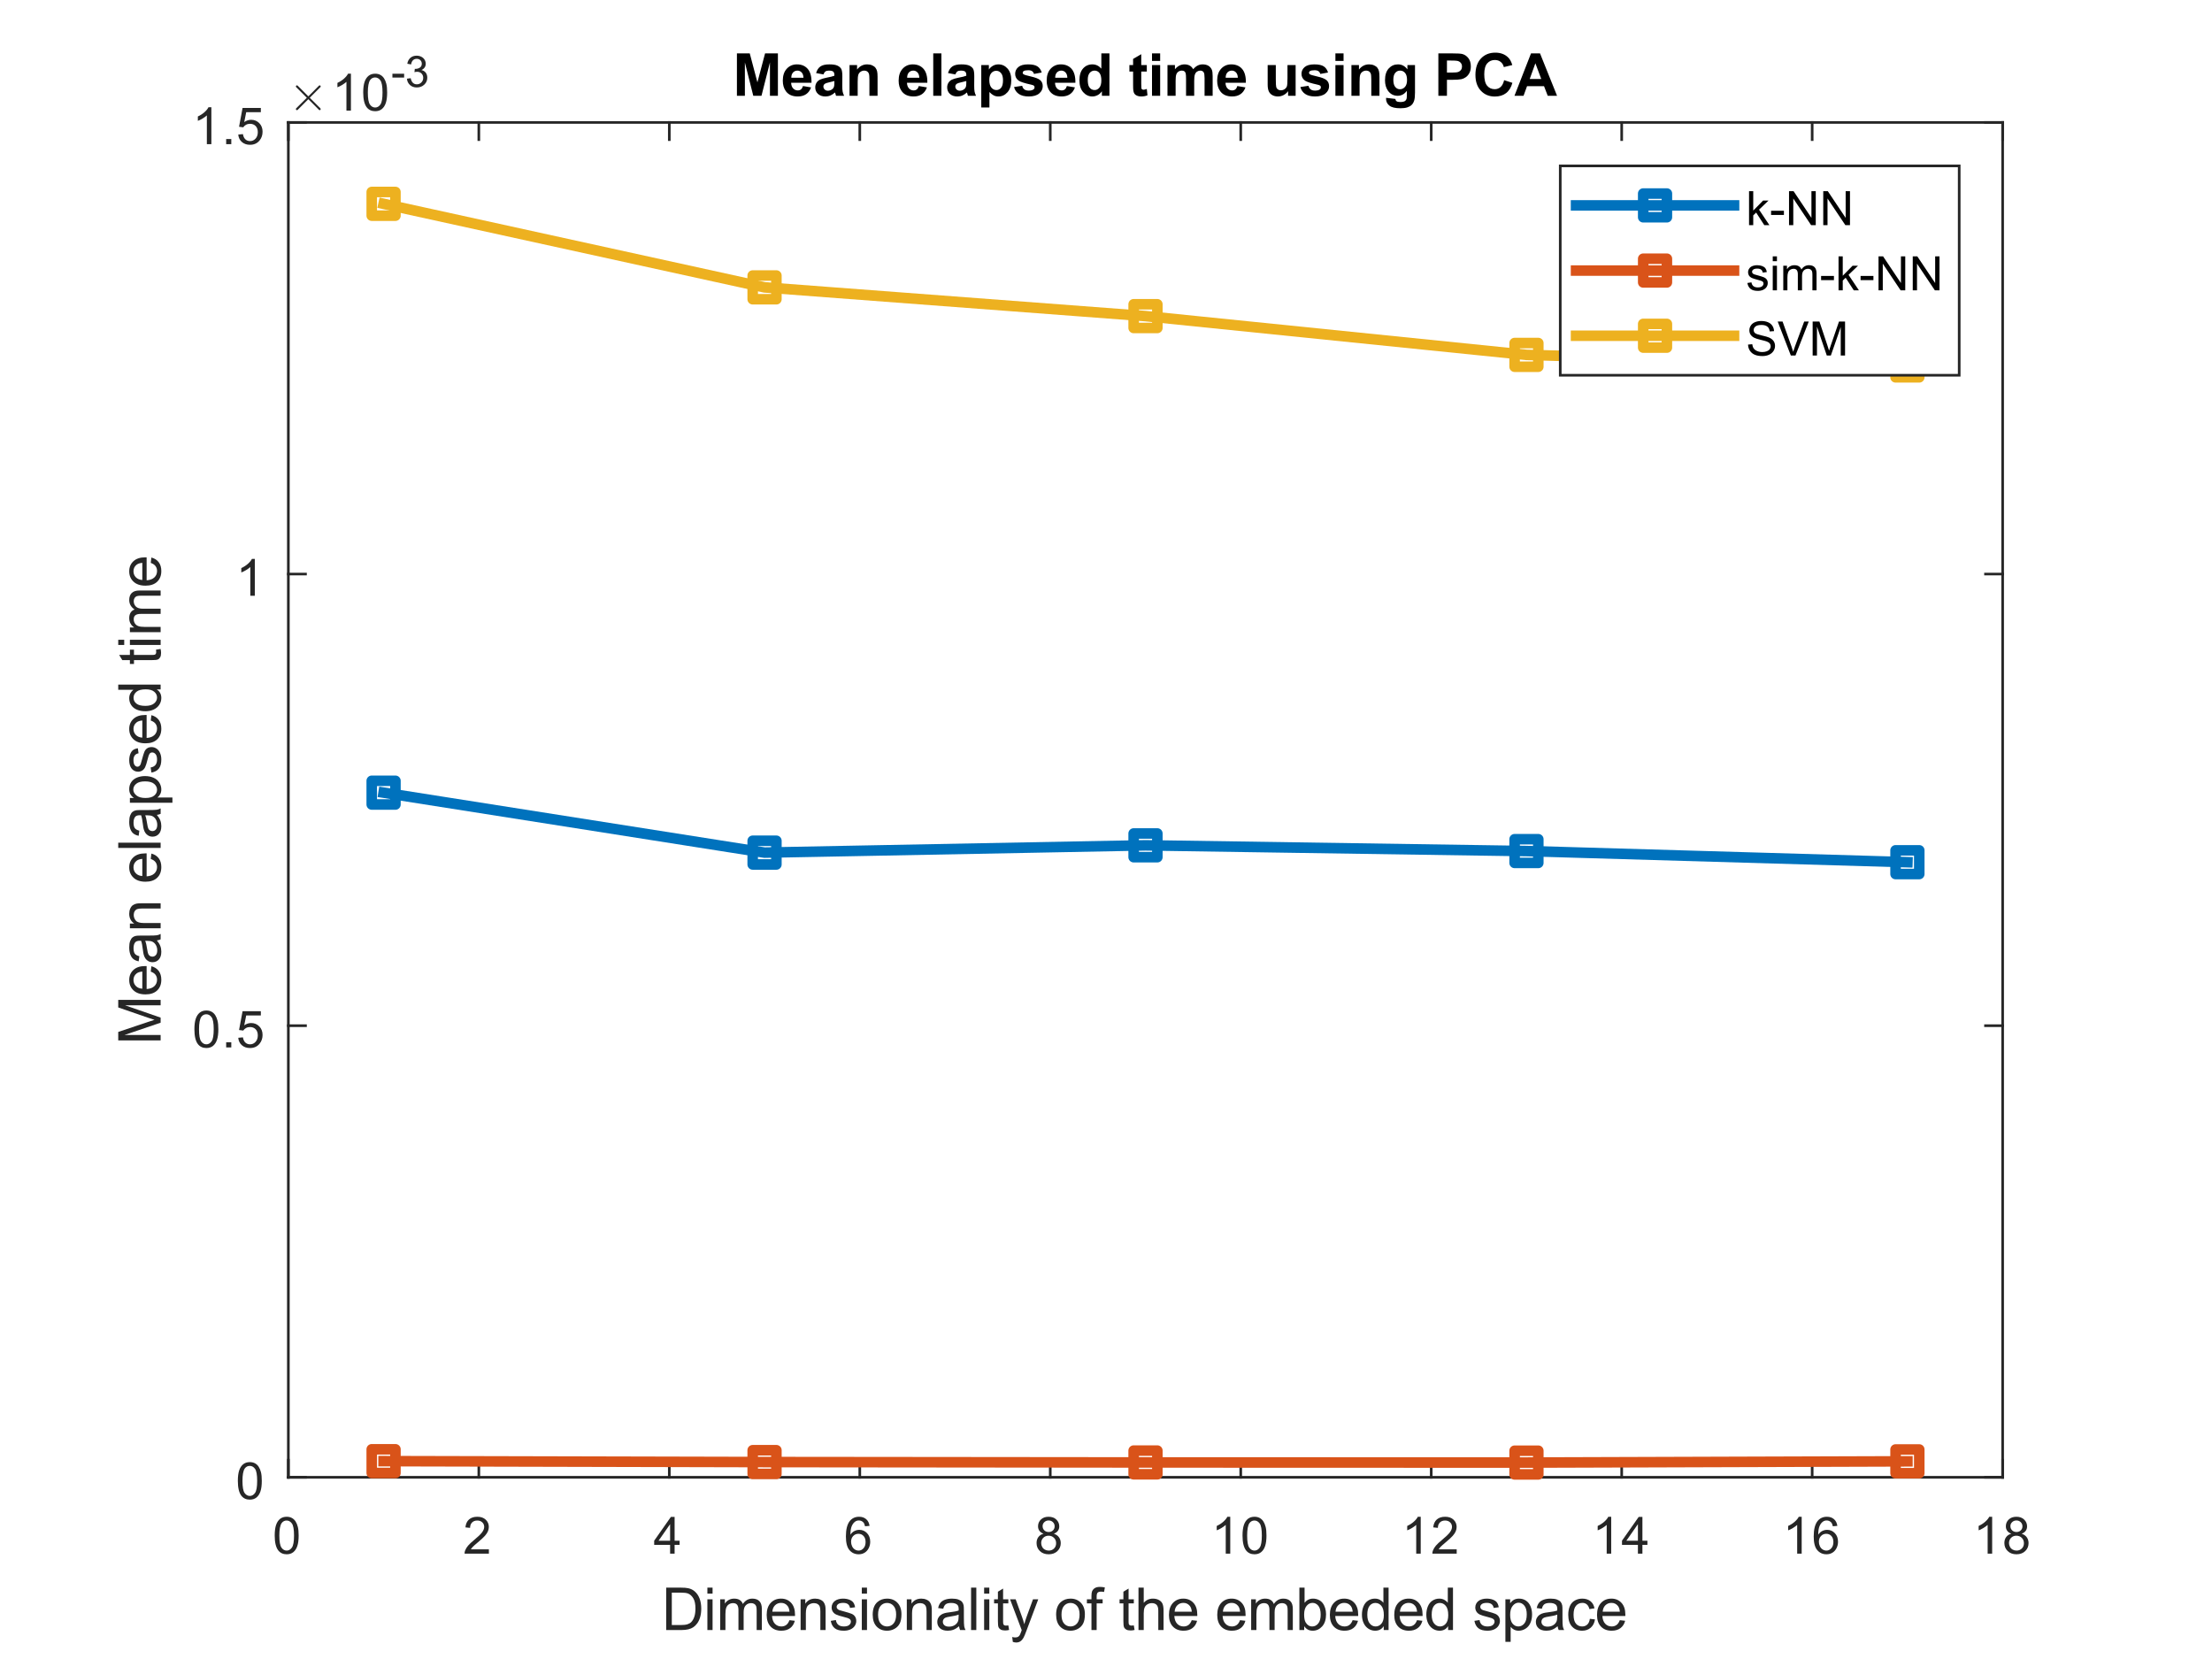 <?xml version="1.0"?>
<!DOCTYPE svg PUBLIC '-//W3C//DTD SVG 1.0//EN'
          'http://www.w3.org/TR/2001/REC-SVG-20010904/DTD/svg10.dtd'>
<svg xmlns:xlink="http://www.w3.org/1999/xlink" style="fill-opacity:1; color-rendering:auto; color-interpolation:auto; text-rendering:auto; stroke:black; stroke-linecap:square; stroke-miterlimit:10; shape-rendering:auto; stroke-opacity:1; fill:black; stroke-dasharray:none; font-weight:normal; stroke-width:1; font-family:'Dialog'; font-style:normal; stroke-linejoin:miter; font-size:12px; stroke-dashoffset:0; image-rendering:auto;" width="560" height="420" xmlns="http://www.w3.org/2000/svg"
><rect width="100%" height="100%" fill="#333333" stroke="none"/><!--Generated by the Batik Graphics2D SVG Generator--><defs id="genericDefs"
  /><g
  ><defs id="defs1"
    ><clipPath clipPathUnits="userSpaceOnUse" id="clipPath1"
      ><path d="M0 0 L560 0 L560 420 L0 420 L0 0 Z"
      /></clipPath
    ></defs
    ><g style="fill:white; stroke:white;"
    ><rect x="0" y="0" width="560" style="clip-path:url(#clipPath1); stroke:none;" height="420"
    /></g
    ><g style="fill:white; text-rendering:optimizeSpeed; color-rendering:optimizeSpeed; image-rendering:optimizeSpeed; shape-rendering:crispEdges; stroke:white; color-interpolation:sRGB;"
    ><rect x="0" width="560" height="420" y="0" style="stroke:none;"
      /><path style="stroke:none;" d="M73 374 L507 374 L507 31 L73 31 Z"
    /></g
    ><g style="fill:rgb(38,38,38); text-rendering:geometricPrecision; image-rendering:optimizeQuality; color-rendering:optimizeQuality; stroke-linejoin:round; stroke:rgb(38,38,38); color-interpolation:linearRGB; stroke-width:0.667;"
    ><line y2="374" style="fill:none;" x1="73" x2="507" y1="374"
      /><line y2="31" style="fill:none;" x1="73" x2="507" y1="31"
      /><line y2="369.66" style="fill:none;" x1="73" x2="73" y1="374"
      /><line y2="369.66" style="fill:none;" x1="121.222" x2="121.222" y1="374"
      /><line y2="369.66" style="fill:none;" x1="169.444" x2="169.444" y1="374"
      /><line y2="369.66" style="fill:none;" x1="217.667" x2="217.667" y1="374"
      /><line y2="369.66" style="fill:none;" x1="265.889" x2="265.889" y1="374"
      /><line y2="369.66" style="fill:none;" x1="314.111" x2="314.111" y1="374"
      /><line y2="369.66" style="fill:none;" x1="362.333" x2="362.333" y1="374"
      /><line y2="369.66" style="fill:none;" x1="410.555" x2="410.555" y1="374"
      /><line y2="369.66" style="fill:none;" x1="458.778" x2="458.778" y1="374"
      /><line y2="369.66" style="fill:none;" x1="507" x2="507" y1="374"
      /><line y2="35.34" style="fill:none;" x1="73" x2="73" y1="31"
      /><line y2="35.34" style="fill:none;" x1="121.222" x2="121.222" y1="31"
      /><line y2="35.34" style="fill:none;" x1="169.444" x2="169.444" y1="31"
      /><line y2="35.34" style="fill:none;" x1="217.667" x2="217.667" y1="31"
      /><line y2="35.34" style="fill:none;" x1="265.889" x2="265.889" y1="31"
      /><line y2="35.34" style="fill:none;" x1="314.111" x2="314.111" y1="31"
      /><line y2="35.34" style="fill:none;" x1="362.333" x2="362.333" y1="31"
      /><line y2="35.34" style="fill:none;" x1="410.555" x2="410.555" y1="31"
      /><line y2="35.34" style="fill:none;" x1="458.778" x2="458.778" y1="31"
      /><line y2="35.34" style="fill:none;" x1="507" x2="507" y1="31"
    /></g
    ><g transform="translate(73,379.333)" style="font-size:13.333px; fill:rgb(38,38,38); text-rendering:geometricPrecision; color-rendering:optimizeQuality; image-rendering:optimizeQuality; stroke:rgb(38,38,38); color-interpolation:linearRGB;"
    ><path style="stroke:none;" d="M-3.453 9.406 Q-3.453 7.766 -3.117 6.758 Q-2.781 5.75 -2.109 5.203 Q-1.438 4.656 -0.422 4.656 Q0.328 4.656 0.891 4.961 Q1.453 5.266 1.82 5.828 Q2.188 6.391 2.398 7.211 Q2.609 8.031 2.609 9.406 Q2.609 11.047 2.273 12.055 Q1.938 13.062 1.266 13.609 Q0.594 14.156 -0.422 14.156 Q-1.766 14.156 -2.547 13.188 Q-3.453 12.031 -3.453 9.406 ZM-2.281 9.406 Q-2.281 11.703 -1.75 12.461 Q-1.219 13.219 -0.422 13.219 Q0.359 13.219 0.898 12.461 Q1.438 11.703 1.438 9.406 Q1.438 7.109 0.898 6.359 Q0.359 5.609 -0.438 5.609 Q-1.219 5.609 -1.703 6.266 Q-2.281 7.125 -2.281 9.406 Z"
    /></g
    ><g transform="translate(121.222,379.333)" style="font-size:13.333px; fill:rgb(38,38,38); text-rendering:geometricPrecision; color-rendering:optimizeQuality; image-rendering:optimizeQuality; stroke:rgb(38,38,38); color-interpolation:linearRGB;"
    ><path style="stroke:none;" d="M2.547 12.906 L2.547 14 L-3.609 14 Q-3.625 13.594 -3.469 13.203 Q-3.234 12.578 -2.719 11.969 Q-2.203 11.359 -1.219 10.562 Q0.297 9.312 0.828 8.586 Q1.359 7.859 1.359 7.219 Q1.359 6.531 0.875 6.07 Q0.391 5.609 -0.391 5.609 Q-1.219 5.609 -1.711 6.102 Q-2.203 6.594 -2.219 7.469 L-3.391 7.344 Q-3.266 6.031 -2.484 5.344 Q-1.703 4.656 -0.375 4.656 Q0.969 4.656 1.75 5.398 Q2.531 6.141 2.531 7.234 Q2.531 7.797 2.305 8.336 Q2.078 8.875 1.547 9.477 Q1.016 10.078 -0.219 11.109 Q-1.25 11.969 -1.539 12.281 Q-1.828 12.594 -2.016 12.906 L2.547 12.906 Z"
    /></g
    ><g transform="translate(169.444,379.333)" style="font-size:13.333px; fill:rgb(38,38,38); text-rendering:geometricPrecision; color-rendering:optimizeQuality; image-rendering:optimizeQuality; stroke:rgb(38,38,38); color-interpolation:linearRGB;"
    ><path style="stroke:none;" d="M0.203 14 L0.203 11.766 L-3.828 11.766 L-3.828 10.719 L0.406 4.688 L1.344 4.688 L1.344 10.719 L2.609 10.719 L2.609 11.766 L1.344 11.766 L1.344 14 L0.203 14 ZM0.203 10.719 L0.203 6.531 L-2.719 10.719 L0.203 10.719 Z"
    /></g
    ><g transform="translate(217.667,379.333)" style="font-size:13.333px; fill:rgb(38,38,38); text-rendering:geometricPrecision; color-rendering:optimizeQuality; image-rendering:optimizeQuality; stroke:rgb(38,38,38); color-interpolation:linearRGB;"
    ><path style="stroke:none;" d="M2.469 6.969 L1.328 7.062 Q1.188 6.391 0.906 6.078 Q0.438 5.594 -0.234 5.594 Q-0.781 5.594 -1.203 5.906 Q-1.734 6.297 -2.047 7.047 Q-2.359 7.797 -2.375 9.203 Q-1.969 8.578 -1.367 8.273 Q-0.766 7.969 -0.109 7.969 Q1.031 7.969 1.836 8.805 Q2.641 9.641 2.641 10.984 Q2.641 11.859 2.258 12.609 Q1.875 13.359 1.219 13.758 Q0.562 14.156 -0.281 14.156 Q-1.703 14.156 -2.609 13.109 Q-3.516 12.062 -3.516 9.641 Q-3.516 6.953 -2.516 5.719 Q-1.641 4.656 -0.172 4.656 Q0.922 4.656 1.625 5.273 Q2.328 5.891 2.469 6.969 ZM-2.203 10.984 Q-2.203 11.578 -1.953 12.117 Q-1.703 12.656 -1.25 12.938 Q-0.797 13.219 -0.297 13.219 Q0.422 13.219 0.945 12.633 Q1.469 12.047 1.469 11.047 Q1.469 10.078 0.953 9.523 Q0.438 8.969 -0.344 8.969 Q-1.125 8.969 -1.664 9.523 Q-2.203 10.078 -2.203 10.984 Z"
    /></g
    ><g transform="translate(265.889,379.333)" style="font-size:13.333px; fill:rgb(38,38,38); text-rendering:geometricPrecision; color-rendering:optimizeQuality; image-rendering:optimizeQuality; stroke:rgb(38,38,38); color-interpolation:linearRGB;"
    ><path style="stroke:none;" d="M-1.703 8.953 Q-2.406 8.688 -2.75 8.211 Q-3.094 7.734 -3.094 7.062 Q-3.094 6.047 -2.367 5.352 Q-1.641 4.656 -0.422 4.656 Q0.797 4.656 1.539 5.367 Q2.281 6.078 2.281 7.094 Q2.281 7.734 1.938 8.211 Q1.594 8.688 0.906 8.953 Q1.766 9.234 2.211 9.859 Q2.656 10.484 2.656 11.344 Q2.656 12.531 1.812 13.344 Q0.969 14.156 -0.406 14.156 Q-1.781 14.156 -2.625 13.344 Q-3.469 12.531 -3.469 11.312 Q-3.469 10.406 -3.008 9.789 Q-2.547 9.172 -1.703 8.953 ZM-1.938 7.016 Q-1.938 7.672 -1.508 8.094 Q-1.078 8.516 -0.406 8.516 Q0.266 8.516 0.688 8.102 Q1.109 7.688 1.109 7.078 Q1.109 6.453 0.672 6.023 Q0.234 5.594 -0.406 5.594 Q-1.062 5.594 -1.5 6.016 Q-1.938 6.438 -1.938 7.016 ZM-2.297 11.312 Q-2.297 11.797 -2.062 12.258 Q-1.828 12.719 -1.375 12.969 Q-0.922 13.219 -0.391 13.219 Q0.422 13.219 0.953 12.695 Q1.484 12.172 1.484 11.359 Q1.484 10.531 0.938 9.992 Q0.391 9.453 -0.438 9.453 Q-1.234 9.453 -1.766 9.984 Q-2.297 10.516 -2.297 11.312 Z"
    /></g
    ><g transform="translate(314.111,379.333)" style="font-size:13.333px; fill:rgb(38,38,38); text-rendering:geometricPrecision; color-rendering:optimizeQuality; image-rendering:optimizeQuality; stroke:rgb(38,38,38); color-interpolation:linearRGB;"
    ><path style="stroke:none;" d="M-2.656 14 L-3.797 14 L-3.797 6.719 Q-4.219 7.109 -4.883 7.508 Q-5.547 7.906 -6.078 8.094 L-6.078 6.984 Q-5.125 6.547 -4.406 5.906 Q-3.688 5.266 -3.391 4.656 L-2.656 4.656 L-2.656 14 ZM0.451 9.406 Q0.451 7.766 0.787 6.758 Q1.123 5.75 1.794 5.203 Q2.466 4.656 3.482 4.656 Q4.232 4.656 4.794 4.961 Q5.357 5.266 5.724 5.828 Q6.091 6.391 6.302 7.211 Q6.513 8.031 6.513 9.406 Q6.513 11.047 6.177 12.055 Q5.841 13.062 5.169 13.609 Q4.497 14.156 3.482 14.156 Q2.138 14.156 1.357 13.188 Q0.451 12.031 0.451 9.406 ZM1.623 9.406 Q1.623 11.703 2.154 12.461 Q2.685 13.219 3.482 13.219 Q4.263 13.219 4.802 12.461 Q5.341 11.703 5.341 9.406 Q5.341 7.109 4.802 6.359 Q4.263 5.609 3.466 5.609 Q2.685 5.609 2.201 6.266 Q1.623 7.125 1.623 9.406 Z"
    /></g
    ><g transform="translate(362.333,379.333)" style="font-size:13.333px; fill:rgb(38,38,38); text-rendering:geometricPrecision; color-rendering:optimizeQuality; image-rendering:optimizeQuality; stroke:rgb(38,38,38); color-interpolation:linearRGB;"
    ><path style="stroke:none;" d="M-2.656 14 L-3.797 14 L-3.797 6.719 Q-4.219 7.109 -4.883 7.508 Q-5.547 7.906 -6.078 8.094 L-6.078 6.984 Q-5.125 6.547 -4.406 5.906 Q-3.688 5.266 -3.391 4.656 L-2.656 4.656 L-2.656 14 ZM6.451 12.906 L6.451 14 L0.294 14 Q0.279 13.594 0.435 13.203 Q0.669 12.578 1.185 11.969 Q1.701 11.359 2.685 10.562 Q4.201 9.312 4.732 8.586 Q5.263 7.859 5.263 7.219 Q5.263 6.531 4.779 6.07 Q4.294 5.609 3.513 5.609 Q2.685 5.609 2.193 6.102 Q1.701 6.594 1.685 7.469 L0.513 7.344 Q0.638 6.031 1.419 5.344 Q2.201 4.656 3.529 4.656 Q4.872 4.656 5.654 5.398 Q6.435 6.141 6.435 7.234 Q6.435 7.797 6.208 8.336 Q5.982 8.875 5.451 9.477 Q4.919 10.078 3.685 11.109 Q2.654 11.969 2.365 12.281 Q2.076 12.594 1.888 12.906 L6.451 12.906 Z"
    /></g
    ><g transform="translate(410.555,379.333)" style="font-size:13.333px; fill:rgb(38,38,38); text-rendering:geometricPrecision; color-rendering:optimizeQuality; image-rendering:optimizeQuality; stroke:rgb(38,38,38); color-interpolation:linearRGB;"
    ><path style="stroke:none;" d="M-2.656 14 L-3.797 14 L-3.797 6.719 Q-4.219 7.109 -4.883 7.508 Q-5.547 7.906 -6.078 8.094 L-6.078 6.984 Q-5.125 6.547 -4.406 5.906 Q-3.688 5.266 -3.391 4.656 L-2.656 4.656 L-2.656 14 ZM4.107 14 L4.107 11.766 L0.076 11.766 L0.076 10.719 L4.31 4.688 L5.247 4.688 L5.247 10.719 L6.513 10.719 L6.513 11.766 L5.247 11.766 L5.247 14 L4.107 14 ZM4.107 10.719 L4.107 6.531 L1.185 10.719 L4.107 10.719 Z"
    /></g
    ><g transform="translate(458.778,379.333)" style="font-size:13.333px; fill:rgb(38,38,38); text-rendering:geometricPrecision; color-rendering:optimizeQuality; image-rendering:optimizeQuality; stroke:rgb(38,38,38); color-interpolation:linearRGB;"
    ><path style="stroke:none;" d="M-2.656 14 L-3.797 14 L-3.797 6.719 Q-4.219 7.109 -4.883 7.508 Q-5.547 7.906 -6.078 8.094 L-6.078 6.984 Q-5.125 6.547 -4.406 5.906 Q-3.688 5.266 -3.391 4.656 L-2.656 4.656 L-2.656 14 ZM6.372 6.969 L5.232 7.062 Q5.091 6.391 4.81 6.078 Q4.341 5.594 3.669 5.594 Q3.123 5.594 2.701 5.906 Q2.169 6.297 1.857 7.047 Q1.544 7.797 1.529 9.203 Q1.935 8.578 2.537 8.273 Q3.138 7.969 3.794 7.969 Q4.935 7.969 5.74 8.805 Q6.544 9.641 6.544 10.984 Q6.544 11.859 6.162 12.609 Q5.779 13.359 5.122 13.758 Q4.466 14.156 3.623 14.156 Q2.201 14.156 1.294 13.109 Q0.388 12.062 0.388 9.641 Q0.388 6.953 1.388 5.719 Q2.263 4.656 3.732 4.656 Q4.826 4.656 5.529 5.273 Q6.232 5.891 6.372 6.969 ZM1.701 10.984 Q1.701 11.578 1.951 12.117 Q2.201 12.656 2.654 12.938 Q3.107 13.219 3.607 13.219 Q4.326 13.219 4.849 12.633 Q5.372 12.047 5.372 11.047 Q5.372 10.078 4.857 9.523 Q4.341 8.969 3.56 8.969 Q2.779 8.969 2.24 9.523 Q1.701 10.078 1.701 10.984 Z"
    /></g
    ><g transform="translate(507,379.333)" style="font-size:13.333px; fill:rgb(38,38,38); text-rendering:geometricPrecision; color-rendering:optimizeQuality; image-rendering:optimizeQuality; stroke:rgb(38,38,38); color-interpolation:linearRGB;"
    ><path style="stroke:none;" d="M-2.656 14 L-3.797 14 L-3.797 6.719 Q-4.219 7.109 -4.883 7.508 Q-5.547 7.906 -6.078 8.094 L-6.078 6.984 Q-5.125 6.547 -4.406 5.906 Q-3.688 5.266 -3.391 4.656 L-2.656 4.656 L-2.656 14 ZM2.201 8.953 Q1.498 8.688 1.154 8.211 Q0.81 7.734 0.81 7.062 Q0.81 6.047 1.537 5.352 Q2.263 4.656 3.482 4.656 Q4.701 4.656 5.443 5.367 Q6.185 6.078 6.185 7.094 Q6.185 7.734 5.841 8.211 Q5.497 8.688 4.81 8.953 Q5.669 9.234 6.115 9.859 Q6.56 10.484 6.56 11.344 Q6.56 12.531 5.716 13.344 Q4.872 14.156 3.498 14.156 Q2.123 14.156 1.279 13.344 Q0.435 12.531 0.435 11.312 Q0.435 10.406 0.896 9.789 Q1.357 9.172 2.201 8.953 ZM1.966 7.016 Q1.966 7.672 2.396 8.094 Q2.826 8.516 3.498 8.516 Q4.169 8.516 4.591 8.102 Q5.013 7.688 5.013 7.078 Q5.013 6.453 4.576 6.023 Q4.138 5.594 3.498 5.594 Q2.841 5.594 2.404 6.016 Q1.966 6.438 1.966 7.016 ZM1.607 11.312 Q1.607 11.797 1.841 12.258 Q2.076 12.719 2.529 12.969 Q2.982 13.219 3.513 13.219 Q4.326 13.219 4.857 12.695 Q5.388 12.172 5.388 11.359 Q5.388 10.531 4.841 9.992 Q4.294 9.453 3.466 9.453 Q2.669 9.453 2.138 9.984 Q1.607 10.516 1.607 11.312 Z"
    /></g
    ><g transform="translate(290,397.667)" style="font-size:14.667px; fill:rgb(38,38,38); text-rendering:geometricPrecision; color-rendering:optimizeQuality; image-rendering:optimizeQuality; stroke:rgb(38,38,38); color-interpolation:linearRGB;"
    ><path style="stroke:none;" d="M-121.344 15 L-121.344 4.266 L-117.641 4.266 Q-116.391 4.266 -115.734 4.422 Q-114.812 4.625 -114.156 5.188 Q-113.312 5.906 -112.891 7.023 Q-112.469 8.141 -112.469 9.578 Q-112.469 10.797 -112.75 11.742 Q-113.031 12.688 -113.484 13.305 Q-113.938 13.922 -114.469 14.281 Q-115 14.641 -115.75 14.82 Q-116.5 15 -117.469 15 L-121.344 15 ZM-119.922 13.734 L-117.625 13.734 Q-116.562 13.734 -115.961 13.539 Q-115.359 13.344 -115 12.984 Q-114.5 12.469 -114.219 11.617 Q-113.938 10.766 -113.938 9.547 Q-113.938 7.859 -114.484 6.961 Q-115.031 6.062 -115.828 5.75 Q-116.406 5.531 -117.672 5.531 L-119.922 5.531 L-119.922 13.734 ZM-110.916 5.781 L-110.916 4.266 L-109.603 4.266 L-109.603 5.781 L-110.916 5.781 ZM-110.916 15 L-110.916 7.219 L-109.603 7.219 L-109.603 15 L-110.916 15 ZM-107.675 15 L-107.675 7.219 L-106.488 7.219 L-106.488 8.312 Q-106.128 7.734 -105.519 7.391 Q-104.91 7.047 -104.128 7.047 Q-103.269 7.047 -102.714 7.406 Q-102.16 7.766 -101.941 8.406 Q-101.019 7.047 -99.535 7.047 Q-98.378 7.047 -97.753 7.688 Q-97.128 8.328 -97.128 9.656 L-97.128 15 L-98.441 15 L-98.441 10.094 Q-98.441 9.312 -98.566 8.961 Q-98.691 8.609 -99.035 8.398 Q-99.378 8.188 -99.832 8.188 Q-100.644 8.188 -101.191 8.734 Q-101.738 9.281 -101.738 10.484 L-101.738 15 L-103.05 15 L-103.05 9.953 Q-103.05 9.062 -103.371 8.625 Q-103.691 8.188 -104.425 8.188 Q-104.988 8.188 -105.457 8.484 Q-105.925 8.781 -106.136 9.344 Q-106.347 9.906 -106.347 10.969 L-106.347 15 L-107.675 15 ZM-90.138 12.5 L-88.779 12.656 Q-89.091 13.859 -89.966 14.516 Q-90.841 15.172 -92.201 15.172 Q-93.904 15.172 -94.904 14.125 Q-95.904 13.078 -95.904 11.172 Q-95.904 9.219 -94.888 8.133 Q-93.873 7.047 -92.263 7.047 Q-90.701 7.047 -89.716 8.109 Q-88.732 9.172 -88.732 11.094 Q-88.732 11.219 -88.732 11.453 L-94.545 11.453 Q-94.466 12.734 -93.818 13.414 Q-93.17 14.094 -92.185 14.094 Q-91.466 14.094 -90.951 13.711 Q-90.435 13.328 -90.138 12.5 ZM-94.466 10.359 L-90.123 10.359 Q-90.216 9.375 -90.623 8.891 Q-91.248 8.125 -92.248 8.125 Q-93.17 8.125 -93.787 8.734 Q-94.404 9.344 -94.466 10.359 ZM-87.315 15 L-87.315 7.219 L-86.128 7.219 L-86.128 8.328 Q-85.268 7.047 -83.643 7.047 Q-82.94 7.047 -82.354 7.297 Q-81.768 7.547 -81.472 7.961 Q-81.175 8.375 -81.065 8.938 Q-80.987 9.297 -80.987 10.219 L-80.987 15 L-82.315 15 L-82.315 10.266 Q-82.315 9.469 -82.464 9.07 Q-82.612 8.672 -83.003 8.43 Q-83.393 8.188 -83.925 8.188 Q-84.768 8.188 -85.378 8.719 Q-85.987 9.25 -85.987 10.75 L-85.987 15 L-87.315 15 ZM-79.68 12.672 L-78.383 12.469 Q-78.274 13.25 -77.774 13.672 Q-77.274 14.094 -76.367 14.094 Q-75.461 14.094 -75.024 13.727 Q-74.586 13.359 -74.586 12.859 Q-74.586 12.406 -74.977 12.156 Q-75.242 11.969 -76.32 11.703 Q-77.774 11.344 -78.328 11.07 Q-78.883 10.797 -79.172 10.328 Q-79.461 9.859 -79.461 9.281 Q-79.461 8.766 -79.227 8.32 Q-78.992 7.875 -78.586 7.594 Q-78.274 7.359 -77.742 7.203 Q-77.211 7.047 -76.602 7.047 Q-75.695 7.047 -75 7.312 Q-74.305 7.578 -73.977 8.023 Q-73.649 8.469 -73.524 9.234 L-74.805 9.406 Q-74.899 8.797 -75.32 8.461 Q-75.742 8.125 -76.508 8.125 Q-77.414 8.125 -77.805 8.43 Q-78.195 8.734 -78.195 9.141 Q-78.195 9.391 -78.039 9.594 Q-77.867 9.812 -77.524 9.953 Q-77.336 10.016 -76.367 10.281 Q-74.961 10.656 -74.406 10.891 Q-73.852 11.125 -73.539 11.586 Q-73.227 12.047 -73.227 12.719 Q-73.227 13.375 -73.609 13.953 Q-73.992 14.531 -74.719 14.852 Q-75.445 15.172 -76.367 15.172 Q-77.883 15.172 -78.672 14.547 Q-79.461 13.922 -79.68 12.672 ZM-71.82 5.781 L-71.82 4.266 L-70.508 4.266 L-70.508 5.781 L-71.82 5.781 ZM-71.82 15 L-71.82 7.219 L-70.508 7.219 L-70.508 15 L-71.82 15 ZM-69.064 11.109 Q-69.064 8.953 -67.861 7.906 Q-66.861 7.047 -65.424 7.047 Q-63.814 7.047 -62.799 8.094 Q-61.783 9.141 -61.783 11 Q-61.783 12.5 -62.228 13.359 Q-62.674 14.219 -63.541 14.695 Q-64.408 15.172 -65.424 15.172 Q-67.049 15.172 -68.056 14.125 Q-69.064 13.078 -69.064 11.109 ZM-67.705 11.109 Q-67.705 12.609 -67.056 13.352 Q-66.408 14.094 -65.424 14.094 Q-64.439 14.094 -63.783 13.344 Q-63.127 12.594 -63.127 11.062 Q-63.127 9.625 -63.783 8.883 Q-64.439 8.141 -65.424 8.141 Q-66.408 8.141 -67.056 8.875 Q-67.705 9.609 -67.705 11.109 ZM-60.429 15 L-60.429 7.219 L-59.241 7.219 L-59.241 8.328 Q-58.382 7.047 -56.757 7.047 Q-56.054 7.047 -55.468 7.297 Q-54.882 7.547 -54.585 7.961 Q-54.288 8.375 -54.179 8.938 Q-54.101 9.297 -54.101 10.219 L-54.101 15 L-55.429 15 L-55.429 10.266 Q-55.429 9.469 -55.577 9.07 Q-55.726 8.672 -56.116 8.43 Q-56.507 8.188 -57.038 8.188 Q-57.882 8.188 -58.491 8.719 Q-59.101 9.25 -59.101 10.75 L-59.101 15 L-60.429 15 ZM-47.2 14.047 Q-47.934 14.656 -48.606 14.914 Q-49.278 15.172 -50.059 15.172 Q-51.34 15.172 -52.028 14.547 Q-52.715 13.922 -52.715 12.953 Q-52.715 12.375 -52.457 11.906 Q-52.2 11.438 -51.778 11.148 Q-51.356 10.859 -50.825 10.719 Q-50.45 10.609 -49.653 10.516 Q-48.059 10.328 -47.309 10.062 Q-47.293 9.797 -47.293 9.719 Q-47.293 8.906 -47.668 8.578 Q-48.184 8.141 -49.168 8.141 Q-50.106 8.141 -50.551 8.461 Q-50.996 8.781 -51.2 9.609 L-52.496 9.438 Q-52.325 8.609 -51.918 8.102 Q-51.512 7.594 -50.746 7.32 Q-49.981 7.047 -48.981 7.047 Q-47.981 7.047 -47.364 7.281 Q-46.746 7.516 -46.45 7.867 Q-46.153 8.219 -46.043 8.766 Q-45.981 9.109 -45.981 9.984 L-45.981 11.734 Q-45.981 13.578 -45.895 14.062 Q-45.809 14.547 -45.559 15 L-46.934 15 Q-47.137 14.594 -47.2 14.047 ZM-47.309 11.094 Q-48.028 11.391 -49.465 11.594 Q-50.278 11.719 -50.614 11.859 Q-50.95 12 -51.129 12.281 Q-51.309 12.562 -51.309 12.906 Q-51.309 13.438 -50.91 13.789 Q-50.512 14.141 -49.746 14.141 Q-48.981 14.141 -48.387 13.805 Q-47.793 13.469 -47.512 12.891 Q-47.309 12.453 -47.309 11.578 L-47.309 11.094 ZM-44.158 15 L-44.158 4.266 L-42.83 4.266 L-42.83 15 L-44.158 15 ZM-40.855 5.781 L-40.855 4.266 L-39.542 4.266 L-39.542 5.781 L-40.855 5.781 ZM-40.855 15 L-40.855 7.219 L-39.542 7.219 L-39.542 15 L-40.855 15 ZM-34.724 13.828 L-34.536 14.984 Q-35.099 15.109 -35.536 15.109 Q-36.255 15.109 -36.653 14.875 Q-37.052 14.641 -37.208 14.273 Q-37.364 13.906 -37.364 12.719 L-37.364 8.25 L-38.333 8.25 L-38.333 7.219 L-37.364 7.219 L-37.364 5.297 L-36.052 4.5 L-36.052 7.219 L-34.724 7.219 L-34.724 8.25 L-36.052 8.25 L-36.052 12.797 Q-36.052 13.359 -35.981 13.523 Q-35.911 13.688 -35.755 13.781 Q-35.599 13.875 -35.317 13.875 Q-35.083 13.875 -34.724 13.828 ZM-33.589 18 L-33.745 16.766 Q-33.308 16.875 -32.995 16.875 Q-32.542 16.875 -32.285 16.727 Q-32.027 16.578 -31.855 16.312 Q-31.73 16.125 -31.449 15.344 Q-31.417 15.234 -31.339 15.016 L-34.292 7.219 L-32.87 7.219 L-31.245 11.719 Q-30.933 12.578 -30.683 13.531 Q-30.449 12.625 -30.136 11.75 L-28.48 7.219 L-27.152 7.219 L-30.12 15.125 Q-30.589 16.406 -30.855 16.891 Q-31.214 17.547 -31.667 17.852 Q-32.12 18.156 -32.745 18.156 Q-33.12 18.156 -33.589 18 ZM-22.627 11.109 Q-22.627 8.953 -21.424 7.906 Q-20.424 7.047 -18.986 7.047 Q-17.377 7.047 -16.361 8.094 Q-15.345 9.141 -15.345 11 Q-15.345 12.5 -15.791 13.359 Q-16.236 14.219 -17.103 14.695 Q-17.97 15.172 -18.986 15.172 Q-20.611 15.172 -21.619 14.125 Q-22.627 13.078 -22.627 11.109 ZM-21.267 11.109 Q-21.267 12.609 -20.619 13.352 Q-19.97 14.094 -18.986 14.094 Q-18.002 14.094 -17.345 13.344 Q-16.689 12.594 -16.689 11.062 Q-16.689 9.625 -17.345 8.883 Q-18.002 8.141 -18.986 8.141 Q-19.97 8.141 -20.619 8.875 Q-21.267 9.609 -21.267 11.109 ZM-13.679 15 L-13.679 8.25 L-14.835 8.25 L-14.835 7.219 L-13.679 7.219 L-13.679 6.391 Q-13.679 5.609 -13.538 5.234 Q-13.335 4.719 -12.858 4.398 Q-12.382 4.078 -11.522 4.078 Q-10.96 4.078 -10.288 4.219 L-10.491 5.359 Q-10.897 5.281 -11.257 5.281 Q-11.866 5.281 -12.116 5.539 Q-12.366 5.797 -12.366 6.5 L-12.366 7.219 L-10.851 7.219 L-10.851 8.25 L-12.366 8.25 L-12.366 15 L-13.679 15 ZM-2.957 13.828 L-2.769 14.984 Q-3.332 15.109 -3.769 15.109 Q-4.488 15.109 -4.886 14.875 Q-5.285 14.641 -5.441 14.273 Q-5.597 13.906 -5.597 12.719 L-5.597 8.25 L-6.566 8.25 L-6.566 7.219 L-5.597 7.219 L-5.597 5.297 L-4.285 4.5 L-4.285 7.219 L-2.957 7.219 L-2.957 8.25 L-4.285 8.25 L-4.285 12.797 Q-4.285 13.359 -4.214 13.523 Q-4.144 13.688 -3.988 13.781 Q-3.832 13.875 -3.55 13.875 Q-3.316 13.875 -2.957 13.828 ZM-1.775 15 L-1.775 4.266 L-0.447 4.266 L-0.447 8.109 Q0.475 7.047 1.881 7.047 Q2.74 7.047 3.381 7.391 Q4.022 7.734 4.295 8.328 Q4.569 8.922 4.569 10.078 L4.569 15 L3.24 15 L3.24 10.078 Q3.24 9.078 2.818 8.633 Q2.397 8.188 1.6 8.188 Q1.022 8.188 0.506 8.484 Q-0.01 8.781 -0.228 9.305 Q-0.447 9.828 -0.447 10.75 L-0.447 15 L-1.775 15 ZM11.704 12.5 L13.063 12.656 Q12.751 13.859 11.876 14.516 Q11.001 15.172 9.642 15.172 Q7.938 15.172 6.938 14.125 Q5.938 13.078 5.938 11.172 Q5.938 9.219 6.954 8.133 Q7.97 7.047 9.579 7.047 Q11.142 7.047 12.126 8.109 Q13.11 9.172 13.11 11.094 Q13.11 11.219 13.11 11.453 L7.298 11.453 Q7.376 12.734 8.024 13.414 Q8.673 14.094 9.657 14.094 Q10.376 14.094 10.892 13.711 Q11.407 13.328 11.704 12.5 ZM7.376 10.359 L11.72 10.359 Q11.626 9.375 11.22 8.891 Q10.595 8.125 9.595 8.125 Q8.673 8.125 8.056 8.734 Q7.438 9.344 7.376 10.359 ZM23.927 12.5 L25.287 12.656 Q24.974 13.859 24.099 14.516 Q23.224 15.172 21.865 15.172 Q20.162 15.172 19.162 14.125 Q18.162 13.078 18.162 11.172 Q18.162 9.219 19.177 8.133 Q20.193 7.047 21.802 7.047 Q23.365 7.047 24.349 8.109 Q25.333 9.172 25.333 11.094 Q25.333 11.219 25.333 11.453 L19.521 11.453 Q19.599 12.734 20.247 13.414 Q20.896 14.094 21.88 14.094 Q22.599 14.094 23.115 13.711 Q23.63 13.328 23.927 12.5 ZM19.599 10.359 L23.943 10.359 Q23.849 9.375 23.443 8.891 Q22.818 8.125 21.818 8.125 Q20.896 8.125 20.279 8.734 Q19.662 9.344 19.599 10.359 ZM26.75 15 L26.75 7.219 L27.938 7.219 L27.938 8.312 Q28.297 7.734 28.906 7.391 Q29.516 7.047 30.297 7.047 Q31.156 7.047 31.711 7.406 Q32.266 7.766 32.484 8.406 Q33.406 7.047 34.891 7.047 Q36.047 7.047 36.672 7.688 Q37.297 8.328 37.297 9.656 L37.297 15 L35.984 15 L35.984 10.094 Q35.984 9.312 35.859 8.961 Q35.734 8.609 35.391 8.398 Q35.047 8.188 34.594 8.188 Q33.781 8.188 33.234 8.734 Q32.688 9.281 32.688 10.484 L32.688 15 L31.375 15 L31.375 9.953 Q31.375 9.062 31.055 8.625 Q30.735 8.188 30 8.188 Q29.438 8.188 28.969 8.484 Q28.5 8.781 28.289 9.344 Q28.078 9.906 28.078 10.969 L28.078 15 L26.75 15 ZM40.178 15 L38.959 15 L38.959 4.266 L40.271 4.266 L40.271 8.094 Q41.115 7.047 42.412 7.047 Q43.131 7.047 43.771 7.336 Q44.412 7.625 44.826 8.148 Q45.24 8.672 45.474 9.414 Q45.709 10.156 45.709 11 Q45.709 13 44.717 14.086 Q43.724 15.172 42.334 15.172 Q40.959 15.172 40.178 14.031 L40.178 15 ZM40.162 11.047 Q40.162 12.453 40.553 13.078 Q41.162 14.094 42.224 14.094 Q43.099 14.094 43.724 13.344 Q44.349 12.594 44.349 11.109 Q44.349 9.578 43.748 8.852 Q43.146 8.125 42.287 8.125 Q41.428 8.125 40.795 8.875 Q40.162 9.625 40.162 11.047 ZM52.438 12.5 L53.797 12.656 Q53.485 13.859 52.61 14.516 Q51.735 15.172 50.376 15.172 Q48.672 15.172 47.672 14.125 Q46.672 13.078 46.672 11.172 Q46.672 9.219 47.688 8.133 Q48.704 7.047 50.313 7.047 Q51.876 7.047 52.86 8.109 Q53.844 9.172 53.844 11.094 Q53.844 11.219 53.844 11.453 L48.032 11.453 Q48.11 12.734 48.758 13.414 Q49.407 14.094 50.391 14.094 Q51.11 14.094 51.626 13.711 Q52.141 13.328 52.438 12.5 ZM48.11 10.359 L52.454 10.359 Q52.36 9.375 51.954 8.891 Q51.329 8.125 50.329 8.125 Q49.407 8.125 48.79 8.734 Q48.172 9.344 48.11 10.359 ZM60.308 15 L60.308 14.016 Q59.574 15.172 58.136 15.172 Q57.214 15.172 56.433 14.664 Q55.652 14.156 55.222 13.234 Q54.792 12.312 54.792 11.125 Q54.792 9.953 55.183 9.008 Q55.574 8.062 56.347 7.555 Q57.12 7.047 58.074 7.047 Q58.777 7.047 59.331 7.344 Q59.886 7.641 60.23 8.109 L60.23 4.266 L61.542 4.266 L61.542 15 L60.308 15 ZM56.152 11.125 Q56.152 12.609 56.777 13.352 Q57.402 14.094 58.261 14.094 Q59.12 14.094 59.73 13.383 Q60.339 12.672 60.339 11.234 Q60.339 9.625 59.722 8.883 Q59.105 8.141 58.199 8.141 Q57.324 8.141 56.738 8.859 Q56.152 9.578 56.152 11.125 ZM68.74 12.5 L70.1 12.656 Q69.787 13.859 68.912 14.516 Q68.037 15.172 66.678 15.172 Q64.975 15.172 63.975 14.125 Q62.975 13.078 62.975 11.172 Q62.975 9.219 63.99 8.133 Q65.006 7.047 66.615 7.047 Q68.178 7.047 69.162 8.109 Q70.147 9.172 70.147 11.094 Q70.147 11.219 70.147 11.453 L64.334 11.453 Q64.412 12.734 65.061 13.414 Q65.709 14.094 66.693 14.094 Q67.412 14.094 67.928 13.711 Q68.443 13.328 68.74 12.5 ZM64.412 10.359 L68.756 10.359 Q68.662 9.375 68.256 8.891 Q67.631 8.125 66.631 8.125 Q65.709 8.125 65.092 8.734 Q64.475 9.344 64.412 10.359 ZM76.61 15 L76.61 14.016 Q75.876 15.172 74.438 15.172 Q73.516 15.172 72.735 14.664 Q71.954 14.156 71.524 13.234 Q71.094 12.312 71.094 11.125 Q71.094 9.953 71.485 9.008 Q71.876 8.062 72.649 7.555 Q73.423 7.047 74.376 7.047 Q75.079 7.047 75.634 7.344 Q76.188 7.641 76.532 8.109 L76.532 4.266 L77.844 4.266 L77.844 15 L76.61 15 ZM72.454 11.125 Q72.454 12.609 73.079 13.352 Q73.704 14.094 74.563 14.094 Q75.423 14.094 76.032 13.383 Q76.641 12.672 76.641 11.234 Q76.641 9.625 76.024 8.883 Q75.407 8.141 74.501 8.141 Q73.626 8.141 73.04 8.859 Q72.454 9.578 72.454 11.125 ZM83.271 12.672 L84.568 12.469 Q84.677 13.25 85.177 13.672 Q85.677 14.094 86.583 14.094 Q87.49 14.094 87.927 13.727 Q88.365 13.359 88.365 12.859 Q88.365 12.406 87.974 12.156 Q87.708 11.969 86.63 11.703 Q85.177 11.344 84.622 11.07 Q84.068 10.797 83.779 10.328 Q83.49 9.859 83.49 9.281 Q83.49 8.766 83.724 8.32 Q83.958 7.875 84.365 7.594 Q84.677 7.359 85.208 7.203 Q85.74 7.047 86.349 7.047 Q87.255 7.047 87.95 7.312 Q88.646 7.578 88.974 8.023 Q89.302 8.469 89.427 9.234 L88.146 9.406 Q88.052 8.797 87.63 8.461 Q87.208 8.125 86.443 8.125 Q85.536 8.125 85.146 8.43 Q84.755 8.734 84.755 9.141 Q84.755 9.391 84.911 9.594 Q85.083 9.812 85.427 9.953 Q85.615 10.016 86.583 10.281 Q87.99 10.656 88.544 10.891 Q89.099 11.125 89.411 11.586 Q89.724 12.047 89.724 12.719 Q89.724 13.375 89.341 13.953 Q88.958 14.531 88.232 14.852 Q87.505 15.172 86.583 15.172 Q85.068 15.172 84.279 14.547 Q83.49 13.922 83.271 12.672 ZM91.115 17.984 L91.115 7.219 L92.318 7.219 L92.318 8.234 Q92.74 7.641 93.279 7.344 Q93.818 7.047 94.583 7.047 Q95.568 7.047 96.333 7.562 Q97.099 8.078 97.482 9.008 Q97.865 9.938 97.865 11.047 Q97.865 12.25 97.443 13.203 Q97.021 14.156 96.2 14.664 Q95.38 15.172 94.474 15.172 Q93.818 15.172 93.294 14.898 Q92.771 14.625 92.443 14.188 L92.443 17.984 L91.115 17.984 ZM92.318 11.156 Q92.318 12.656 92.927 13.375 Q93.536 14.094 94.396 14.094 Q95.271 14.094 95.896 13.352 Q96.521 12.609 96.521 11.047 Q96.521 9.562 95.911 8.82 Q95.302 8.078 94.458 8.078 Q93.615 8.078 92.966 8.867 Q92.318 9.656 92.318 11.156 ZM104.344 14.047 Q103.609 14.656 102.938 14.914 Q102.266 15.172 101.484 15.172 Q100.203 15.172 99.516 14.547 Q98.828 13.922 98.828 12.953 Q98.828 12.375 99.086 11.906 Q99.344 11.438 99.766 11.148 Q100.188 10.859 100.719 10.719 Q101.094 10.609 101.891 10.516 Q103.484 10.328 104.234 10.062 Q104.25 9.797 104.25 9.719 Q104.25 8.906 103.875 8.578 Q103.359 8.141 102.375 8.141 Q101.438 8.141 100.992 8.461 Q100.547 8.781 100.344 9.609 L99.047 9.438 Q99.219 8.609 99.625 8.102 Q100.031 7.594 100.797 7.32 Q101.562 7.047 102.562 7.047 Q103.562 7.047 104.18 7.281 Q104.797 7.516 105.094 7.867 Q105.391 8.219 105.5 8.766 Q105.562 9.109 105.562 9.984 L105.562 11.734 Q105.562 13.578 105.648 14.062 Q105.734 14.547 105.984 15 L104.609 15 Q104.406 14.594 104.344 14.047 ZM104.234 11.094 Q103.516 11.391 102.078 11.594 Q101.266 11.719 100.93 11.859 Q100.594 12 100.414 12.281 Q100.234 12.562 100.234 12.906 Q100.234 13.438 100.633 13.789 Q101.031 14.141 101.797 14.141 Q102.562 14.141 103.156 13.805 Q103.75 13.469 104.031 12.891 Q104.234 12.453 104.234 11.578 L104.234 11.094 ZM112.495 12.156 L113.792 12.312 Q113.589 13.656 112.706 14.414 Q111.823 15.172 110.557 15.172 Q108.964 15.172 107.995 14.133 Q107.026 13.094 107.026 11.141 Q107.026 9.875 107.44 8.93 Q107.854 7.984 108.706 7.516 Q109.557 7.047 110.557 7.047 Q111.823 7.047 112.635 7.688 Q113.448 8.328 113.667 9.5 L112.385 9.703 Q112.198 8.922 111.737 8.523 Q111.276 8.125 110.62 8.125 Q109.62 8.125 108.995 8.844 Q108.37 9.562 108.37 11.109 Q108.37 12.672 108.971 13.383 Q109.573 14.094 110.542 14.094 Q111.323 14.094 111.839 13.617 Q112.354 13.141 112.495 12.156 ZM120.073 12.5 L121.432 12.656 Q121.12 13.859 120.245 14.516 Q119.37 15.172 118.01 15.172 Q116.307 15.172 115.307 14.125 Q114.307 13.078 114.307 11.172 Q114.307 9.219 115.323 8.133 Q116.339 7.047 117.948 7.047 Q119.51 7.047 120.495 8.109 Q121.479 9.172 121.479 11.094 Q121.479 11.219 121.479 11.453 L115.667 11.453 Q115.745 12.734 116.393 13.414 Q117.042 14.094 118.026 14.094 Q118.745 14.094 119.26 13.711 Q119.776 13.328 120.073 12.5 ZM115.745 10.359 L120.089 10.359 Q119.995 9.375 119.589 8.891 Q118.964 8.125 117.964 8.125 Q117.042 8.125 116.424 8.734 Q115.807 9.344 115.745 10.359 Z"
    /></g
    ><g style="fill:rgb(38,38,38); text-rendering:geometricPrecision; image-rendering:optimizeQuality; color-rendering:optimizeQuality; stroke-linejoin:round; stroke:rgb(38,38,38); color-interpolation:linearRGB; stroke-width:0.667;"
    ><line y2="31" style="fill:none;" x1="73" x2="73" y1="374"
      /><line y2="31" style="fill:none;" x1="507" x2="507" y1="374"
      /><line y2="374" style="fill:none;" x1="73" x2="77.34" y1="374"
      /><line y2="259.667" style="fill:none;" x1="73" x2="77.34" y1="259.667"
      /><line y2="145.333" style="fill:none;" x1="73" x2="77.34" y1="145.333"
      /><line y2="31" style="fill:none;" x1="73" x2="77.34" y1="31"
      /><line y2="374" style="fill:none;" x1="507" x2="502.66" y1="374"
      /><line y2="259.667" style="fill:none;" x1="507" x2="502.66" y1="259.667"
      /><line y2="145.333" style="fill:none;" x1="507" x2="502.66" y1="145.333"
      /><line y2="31" style="fill:none;" x1="507" x2="502.66" y1="31"
    /></g
    ><g transform="translate(67.667,374)" style="font-size:13.333px; fill:rgb(38,38,38); text-rendering:geometricPrecision; color-rendering:optimizeQuality; image-rendering:optimizeQuality; stroke:rgb(38,38,38); color-interpolation:linearRGB;"
    ><path style="stroke:none;" d="M-7.453 0.906 Q-7.453 -0.734 -7.117 -1.742 Q-6.781 -2.75 -6.109 -3.297 Q-5.438 -3.844 -4.422 -3.844 Q-3.672 -3.844 -3.109 -3.539 Q-2.547 -3.234 -2.18 -2.672 Q-1.812 -2.109 -1.602 -1.289 Q-1.391 -0.469 -1.391 0.906 Q-1.391 2.547 -1.727 3.555 Q-2.062 4.562 -2.734 5.109 Q-3.406 5.656 -4.422 5.656 Q-5.766 5.656 -6.547 4.688 Q-7.453 3.531 -7.453 0.906 ZM-6.281 0.906 Q-6.281 3.203 -5.75 3.961 Q-5.219 4.719 -4.422 4.719 Q-3.641 4.719 -3.102 3.961 Q-2.562 3.203 -2.562 0.906 Q-2.562 -1.391 -3.102 -2.141 Q-3.641 -2.891 -4.438 -2.891 Q-5.219 -2.891 -5.703 -2.234 Q-6.281 -1.375 -6.281 0.906 Z"
    /></g
    ><g transform="translate(67.667,259.667)" style="font-size:13.333px; fill:rgb(38,38,38); text-rendering:geometricPrecision; color-rendering:optimizeQuality; image-rendering:optimizeQuality; stroke:rgb(38,38,38); color-interpolation:linearRGB;"
    ><path style="stroke:none;" d="M-18.453 0.906 Q-18.453 -0.734 -18.117 -1.742 Q-17.781 -2.75 -17.109 -3.297 Q-16.438 -3.844 -15.422 -3.844 Q-14.672 -3.844 -14.109 -3.539 Q-13.547 -3.234 -13.18 -2.672 Q-12.812 -2.109 -12.602 -1.289 Q-12.391 -0.469 -12.391 0.906 Q-12.391 2.547 -12.727 3.555 Q-13.062 4.562 -13.734 5.109 Q-14.406 5.656 -15.422 5.656 Q-16.766 5.656 -17.547 4.688 Q-18.453 3.531 -18.453 0.906 ZM-17.281 0.906 Q-17.281 3.203 -16.75 3.961 Q-16.219 4.719 -15.422 4.719 Q-14.641 4.719 -14.102 3.961 Q-13.562 3.203 -13.562 0.906 Q-13.562 -1.391 -14.102 -2.141 Q-14.641 -2.891 -15.438 -2.891 Q-16.219 -2.891 -16.703 -2.234 Q-17.281 -1.375 -17.281 0.906 ZM-10.409 5.5 L-10.409 4.203 L-9.112 4.203 L-9.112 5.5 L-10.409 5.5 ZM-7.351 3.062 L-6.163 2.953 Q-6.023 3.844 -5.538 4.281 Q-5.054 4.719 -4.366 4.719 Q-3.538 4.719 -2.968 4.094 Q-2.398 3.469 -2.398 2.453 Q-2.398 1.469 -2.945 0.906 Q-3.491 0.344 -4.382 0.344 Q-4.944 0.344 -5.39 0.594 Q-5.835 0.844 -6.085 1.234 L-7.148 1.094 L-6.257 -3.672 L-1.632 -3.672 L-1.632 -2.594 L-5.335 -2.594 L-5.835 -0.094 Q-5.007 -0.672 -4.085 -0.672 Q-2.866 -0.672 -2.03 0.172 Q-1.194 1.016 -1.194 2.344 Q-1.194 3.609 -1.929 4.531 Q-2.82 5.656 -4.366 5.656 Q-5.632 5.656 -6.437 4.945 Q-7.241 4.234 -7.351 3.062 Z"
    /></g
    ><g transform="translate(67.667,145.333)" style="font-size:13.333px; fill:rgb(38,38,38); text-rendering:geometricPrecision; color-rendering:optimizeQuality; image-rendering:optimizeQuality; stroke:rgb(38,38,38); color-interpolation:linearRGB;"
    ><path style="stroke:none;" d="M-3.156 5.5 L-4.297 5.5 L-4.297 -1.781 Q-4.719 -1.391 -5.383 -0.992 Q-6.047 -0.594 -6.578 -0.406 L-6.578 -1.516 Q-5.625 -1.953 -4.906 -2.594 Q-4.188 -3.234 -3.891 -3.844 L-3.156 -3.844 L-3.156 5.5 Z"
    /></g
    ><g transform="translate(67.667,31)" style="font-size:13.333px; fill:rgb(38,38,38); text-rendering:geometricPrecision; color-rendering:optimizeQuality; image-rendering:optimizeQuality; stroke:rgb(38,38,38); color-interpolation:linearRGB;"
    ><path style="stroke:none;" d="M-14.156 5.5 L-15.297 5.5 L-15.297 -1.781 Q-15.719 -1.391 -16.383 -0.992 Q-17.047 -0.594 -17.578 -0.406 L-17.578 -1.516 Q-16.625 -1.953 -15.906 -2.594 Q-15.188 -3.234 -14.891 -3.844 L-14.156 -3.844 L-14.156 5.5 ZM-10.409 5.5 L-10.409 4.203 L-9.112 4.203 L-9.112 5.5 L-10.409 5.5 ZM-7.351 3.062 L-6.163 2.953 Q-6.023 3.844 -5.538 4.281 Q-5.054 4.719 -4.366 4.719 Q-3.538 4.719 -2.968 4.094 Q-2.398 3.469 -2.398 2.453 Q-2.398 1.469 -2.945 0.906 Q-3.491 0.344 -4.382 0.344 Q-4.944 0.344 -5.39 0.594 Q-5.835 0.844 -6.085 1.234 L-7.148 1.094 L-6.257 -3.672 L-1.632 -3.672 L-1.632 -2.594 L-5.335 -2.594 L-5.835 -0.094 Q-5.007 -0.672 -4.085 -0.672 Q-2.866 -0.672 -2.03 0.172 Q-1.194 1.016 -1.194 2.344 Q-1.194 3.609 -1.929 4.531 Q-2.82 5.656 -4.366 5.656 Q-5.632 5.656 -6.437 4.945 Q-7.241 4.234 -7.351 3.062 Z"
    /></g
    ><g transform="translate(44.667,202.5) rotate(-90)" style="font-size:14.667px; fill:rgb(38,38,38); text-rendering:geometricPrecision; color-rendering:optimizeQuality; image-rendering:optimizeQuality; stroke:rgb(38,38,38); color-interpolation:linearRGB;"
    ><path style="stroke:none;" d="M-60.891 -4 L-60.891 -14.734 L-58.75 -14.734 L-56.203 -7.141 Q-55.859 -6.078 -55.688 -5.547 Q-55.516 -6.125 -55.125 -7.266 L-52.547 -14.734 L-50.641 -14.734 L-50.641 -4 L-52.016 -4 L-52.016 -12.984 L-55.125 -4 L-56.406 -4 L-59.516 -13.141 L-59.516 -4 L-60.891 -4 ZM-43.479 -6.5 L-42.119 -6.344 Q-42.432 -5.141 -43.307 -4.484 Q-44.182 -3.828 -45.541 -3.828 Q-47.244 -3.828 -48.244 -4.875 Q-49.244 -5.922 -49.244 -7.828 Q-49.244 -9.781 -48.229 -10.867 Q-47.213 -11.953 -45.604 -11.953 Q-44.041 -11.953 -43.057 -10.891 Q-42.072 -9.828 -42.072 -7.906 Q-42.072 -7.781 -42.072 -7.547 L-47.885 -7.547 Q-47.807 -6.266 -47.158 -5.586 Q-46.51 -4.906 -45.526 -4.906 Q-44.807 -4.906 -44.291 -5.289 Q-43.776 -5.672 -43.479 -6.5 ZM-47.807 -8.641 L-43.463 -8.641 Q-43.557 -9.625 -43.963 -10.109 Q-44.588 -10.875 -45.588 -10.875 Q-46.51 -10.875 -47.127 -10.266 Q-47.744 -9.656 -47.807 -8.641 ZM-35.578 -4.953 Q-36.312 -4.344 -36.984 -4.086 Q-37.656 -3.828 -38.437 -3.828 Q-39.718 -3.828 -40.406 -4.453 Q-41.093 -5.078 -41.093 -6.047 Q-41.093 -6.625 -40.835 -7.094 Q-40.578 -7.562 -40.156 -7.852 Q-39.734 -8.141 -39.203 -8.281 Q-38.828 -8.391 -38.031 -8.484 Q-36.437 -8.672 -35.687 -8.938 Q-35.671 -9.203 -35.671 -9.281 Q-35.671 -10.094 -36.046 -10.422 Q-36.562 -10.859 -37.546 -10.859 Q-38.484 -10.859 -38.929 -10.539 Q-39.374 -10.219 -39.578 -9.391 L-40.874 -9.562 Q-40.703 -10.391 -40.296 -10.898 Q-39.89 -11.406 -39.124 -11.68 Q-38.359 -11.953 -37.359 -11.953 Q-36.359 -11.953 -35.742 -11.719 Q-35.124 -11.484 -34.828 -11.133 Q-34.531 -10.781 -34.421 -10.234 Q-34.359 -9.891 -34.359 -9.016 L-34.359 -7.266 Q-34.359 -5.422 -34.273 -4.938 Q-34.187 -4.453 -33.937 -4 L-35.312 -4 Q-35.515 -4.406 -35.578 -4.953 ZM-35.687 -7.906 Q-36.406 -7.609 -37.843 -7.406 Q-38.656 -7.281 -38.992 -7.141 Q-39.328 -7 -39.507 -6.719 Q-39.687 -6.438 -39.687 -6.094 Q-39.687 -5.562 -39.289 -5.211 Q-38.89 -4.859 -38.124 -4.859 Q-37.359 -4.859 -36.765 -5.195 Q-36.171 -5.531 -35.89 -6.109 Q-35.687 -6.547 -35.687 -7.422 L-35.687 -7.906 ZM-32.505 -4 L-32.505 -11.781 L-31.317 -11.781 L-31.317 -10.672 Q-30.458 -11.953 -28.833 -11.953 Q-28.13 -11.953 -27.544 -11.703 Q-26.958 -11.453 -26.661 -11.039 Q-26.364 -10.625 -26.255 -10.062 Q-26.177 -9.703 -26.177 -8.781 L-26.177 -4 L-27.505 -4 L-27.505 -8.734 Q-27.505 -9.531 -27.653 -9.93 Q-27.802 -10.328 -28.192 -10.57 Q-28.583 -10.812 -29.114 -10.812 Q-29.958 -10.812 -30.567 -10.281 Q-31.177 -9.75 -31.177 -8.25 L-31.177 -4 L-32.505 -4 ZM-14.953 -6.5 L-13.594 -6.344 Q-13.907 -5.141 -14.782 -4.484 Q-15.657 -3.828 -17.016 -3.828 Q-18.719 -3.828 -19.719 -4.875 Q-20.719 -5.922 -20.719 -7.828 Q-20.719 -9.781 -19.703 -10.867 Q-18.688 -11.953 -17.078 -11.953 Q-15.516 -11.953 -14.532 -10.891 Q-13.547 -9.828 -13.547 -7.906 Q-13.547 -7.781 -13.547 -7.547 L-19.36 -7.547 Q-19.282 -6.266 -18.633 -5.586 Q-17.985 -4.906 -17 -4.906 Q-16.282 -4.906 -15.766 -5.289 Q-15.25 -5.672 -14.953 -6.5 ZM-19.282 -8.641 L-14.938 -8.641 Q-15.032 -9.625 -15.438 -10.109 Q-16.063 -10.875 -17.063 -10.875 Q-17.985 -10.875 -18.602 -10.266 Q-19.219 -9.656 -19.282 -8.641 ZM-12.162 -4 L-12.162 -14.734 L-10.834 -14.734 L-10.834 -4 L-12.162 -4 ZM-3.796 -4.953 Q-4.53 -4.344 -5.202 -4.086 Q-5.874 -3.828 -6.655 -3.828 Q-7.937 -3.828 -8.624 -4.453 Q-9.312 -5.078 -9.312 -6.047 Q-9.312 -6.625 -9.054 -7.094 Q-8.796 -7.562 -8.374 -7.852 Q-7.952 -8.141 -7.421 -8.281 Q-7.046 -8.391 -6.249 -8.484 Q-4.655 -8.672 -3.905 -8.938 Q-3.89 -9.203 -3.89 -9.281 Q-3.89 -10.094 -4.265 -10.422 Q-4.78 -10.859 -5.765 -10.859 Q-6.702 -10.859 -7.148 -10.539 Q-7.593 -10.219 -7.796 -9.391 L-9.093 -9.562 Q-8.921 -10.391 -8.515 -10.898 Q-8.109 -11.406 -7.343 -11.68 Q-6.577 -11.953 -5.577 -11.953 Q-4.577 -11.953 -3.96 -11.719 Q-3.343 -11.484 -3.046 -11.133 Q-2.749 -10.781 -2.64 -10.234 Q-2.577 -9.891 -2.577 -9.016 L-2.577 -7.266 Q-2.577 -5.422 -2.491 -4.938 Q-2.405 -4.453 -2.155 -4 L-3.53 -4 Q-3.734 -4.406 -3.796 -4.953 ZM-3.905 -7.906 Q-4.624 -7.609 -6.062 -7.406 Q-6.874 -7.281 -7.21 -7.141 Q-7.546 -7 -7.726 -6.719 Q-7.905 -6.438 -7.905 -6.094 Q-7.905 -5.562 -7.507 -5.211 Q-7.109 -4.859 -6.343 -4.859 Q-5.577 -4.859 -4.984 -5.195 Q-4.39 -5.531 -4.109 -6.109 Q-3.905 -6.547 -3.905 -7.422 L-3.905 -7.906 ZM-0.723 -1.016 L-0.723 -11.781 L0.48 -11.781 L0.48 -10.766 Q0.902 -11.359 1.441 -11.656 Q1.98 -11.953 2.746 -11.953 Q3.73 -11.953 4.496 -11.438 Q5.261 -10.922 5.644 -9.992 Q6.027 -9.062 6.027 -7.953 Q6.027 -6.75 5.605 -5.797 Q5.183 -4.844 4.363 -4.336 Q3.542 -3.828 2.636 -3.828 Q1.98 -3.828 1.456 -4.102 Q0.933 -4.375 0.605 -4.812 L0.605 -1.016 L-0.723 -1.016 ZM0.48 -7.844 Q0.48 -6.344 1.089 -5.625 Q1.699 -4.906 2.558 -4.906 Q3.433 -4.906 4.058 -5.648 Q4.683 -6.391 4.683 -7.953 Q4.683 -9.438 4.074 -10.18 Q3.464 -10.922 2.621 -10.922 Q1.777 -10.922 1.128 -10.133 Q0.48 -9.344 0.48 -7.844 ZM6.912 -6.328 L8.209 -6.531 Q8.319 -5.75 8.819 -5.328 Q9.319 -4.906 10.225 -4.906 Q11.131 -4.906 11.569 -5.273 Q12.006 -5.641 12.006 -6.141 Q12.006 -6.594 11.615 -6.844 Q11.35 -7.031 10.272 -7.297 Q8.819 -7.656 8.264 -7.93 Q7.709 -8.203 7.42 -8.672 Q7.131 -9.141 7.131 -9.719 Q7.131 -10.234 7.365 -10.68 Q7.6 -11.125 8.006 -11.406 Q8.319 -11.641 8.85 -11.797 Q9.381 -11.953 9.99 -11.953 Q10.897 -11.953 11.592 -11.688 Q12.287 -11.422 12.615 -10.977 Q12.944 -10.531 13.069 -9.766 L11.787 -9.594 Q11.694 -10.203 11.272 -10.539 Q10.85 -10.875 10.084 -10.875 Q9.178 -10.875 8.787 -10.57 Q8.397 -10.266 8.397 -9.859 Q8.397 -9.609 8.553 -9.406 Q8.725 -9.188 9.069 -9.047 Q9.256 -8.984 10.225 -8.719 Q11.631 -8.344 12.186 -8.109 Q12.74 -7.875 13.053 -7.414 Q13.365 -6.953 13.365 -6.281 Q13.365 -5.625 12.983 -5.047 Q12.6 -4.469 11.873 -4.148 Q11.147 -3.828 10.225 -3.828 Q8.709 -3.828 7.92 -4.453 Q7.131 -5.078 6.912 -6.328 ZM20.084 -6.5 L21.444 -6.344 Q21.131 -5.141 20.256 -4.484 Q19.381 -3.828 18.022 -3.828 Q16.319 -3.828 15.319 -4.875 Q14.319 -5.922 14.319 -7.828 Q14.319 -9.781 15.334 -10.867 Q16.35 -11.953 17.959 -11.953 Q19.522 -11.953 20.506 -10.891 Q21.49 -9.828 21.49 -7.906 Q21.49 -7.781 21.49 -7.547 L15.678 -7.547 Q15.756 -6.266 16.404 -5.586 Q17.053 -4.906 18.037 -4.906 Q18.756 -4.906 19.272 -5.289 Q19.787 -5.672 20.084 -6.5 ZM15.756 -8.641 L20.1 -8.641 Q20.006 -9.625 19.6 -10.109 Q18.975 -10.875 17.975 -10.875 Q17.053 -10.875 16.436 -10.266 Q15.819 -9.656 15.756 -8.641 ZM27.954 -4 L27.954 -4.984 Q27.22 -3.828 25.782 -3.828 Q24.86 -3.828 24.079 -4.336 Q23.298 -4.844 22.868 -5.766 Q22.438 -6.688 22.438 -7.875 Q22.438 -9.047 22.829 -9.992 Q23.22 -10.938 23.993 -11.445 Q24.767 -11.953 25.72 -11.953 Q26.423 -11.953 26.977 -11.656 Q27.532 -11.359 27.876 -10.891 L27.876 -14.734 L29.188 -14.734 L29.188 -4 L27.954 -4 ZM23.798 -7.875 Q23.798 -6.391 24.423 -5.648 Q25.048 -4.906 25.907 -4.906 Q26.767 -4.906 27.376 -5.617 Q27.985 -6.328 27.985 -7.766 Q27.985 -9.375 27.368 -10.117 Q26.751 -10.859 25.845 -10.859 Q24.97 -10.859 24.384 -10.141 Q23.798 -9.422 23.798 -7.875 ZM38.021 -5.172 L38.208 -4.016 Q37.646 -3.891 37.208 -3.891 Q36.49 -3.891 36.091 -4.125 Q35.693 -4.359 35.536 -4.727 Q35.38 -5.094 35.38 -6.281 L35.38 -10.75 L34.411 -10.75 L34.411 -11.781 L35.38 -11.781 L35.38 -13.703 L36.693 -14.5 L36.693 -11.781 L38.021 -11.781 L38.021 -10.75 L36.693 -10.75 L36.693 -6.203 Q36.693 -5.641 36.763 -5.477 Q36.833 -5.312 36.99 -5.219 Q37.146 -5.125 37.427 -5.125 Q37.661 -5.125 38.021 -5.172 ZM39.218 -13.219 L39.218 -14.734 L40.53 -14.734 L40.53 -13.219 L39.218 -13.219 ZM39.218 -4 L39.218 -11.781 L40.53 -11.781 L40.53 -4 L39.218 -4 ZM42.458 -4 L42.458 -11.781 L43.646 -11.781 L43.646 -10.688 Q44.005 -11.266 44.615 -11.609 Q45.224 -11.953 46.005 -11.953 Q46.865 -11.953 47.419 -11.594 Q47.974 -11.234 48.193 -10.594 Q49.115 -11.953 50.599 -11.953 Q51.755 -11.953 52.38 -11.312 Q53.005 -10.672 53.005 -9.344 L53.005 -4 L51.693 -4 L51.693 -8.906 Q51.693 -9.688 51.568 -10.039 Q51.443 -10.391 51.099 -10.602 Q50.755 -10.812 50.302 -10.812 Q49.49 -10.812 48.943 -10.266 Q48.396 -9.719 48.396 -8.516 L48.396 -4 L47.083 -4 L47.083 -9.047 Q47.083 -9.938 46.763 -10.375 Q46.443 -10.812 45.708 -10.812 Q45.146 -10.812 44.677 -10.516 Q44.208 -10.219 43.997 -9.656 Q43.786 -9.094 43.786 -8.031 L43.786 -4 L42.458 -4 ZM59.995 -6.5 L61.355 -6.344 Q61.042 -5.141 60.167 -4.484 Q59.292 -3.828 57.933 -3.828 Q56.23 -3.828 55.23 -4.875 Q54.23 -5.922 54.23 -7.828 Q54.23 -9.781 55.245 -10.867 Q56.261 -11.953 57.87 -11.953 Q59.433 -11.953 60.417 -10.891 Q61.401 -9.828 61.401 -7.906 Q61.401 -7.781 61.401 -7.547 L55.589 -7.547 Q55.667 -6.266 56.316 -5.586 Q56.964 -4.906 57.948 -4.906 Q58.667 -4.906 59.183 -5.289 Q59.698 -5.672 59.995 -6.5 ZM55.667 -8.641 L60.011 -8.641 Q59.917 -9.625 59.511 -10.109 Q58.886 -10.875 57.886 -10.875 Q56.964 -10.875 56.347 -10.266 Q55.73 -9.656 55.667 -8.641 Z"
    /></g
    ><g transform="translate(73,28)" style="font-size:13.333px; fill:rgb(38,38,38); text-rendering:geometricPrecision; image-rendering:optimizeQuality; color-rendering:optimizeQuality; font-family:'mwb_cmsy10'; stroke:rgb(38,38,38); color-interpolation:linearRGB;"
    ><path style="stroke:none;" d="M1.906 -0.375 Q1.906 -0.469 1.969 -0.562 L4.672 -3.25 L1.969 -5.953 Q1.906 -6.016 1.906 -6.125 Q1.906 -6.219 1.984 -6.305 Q2.062 -6.391 2.172 -6.391 Q2.266 -6.391 2.375 -6.297 L5.062 -3.609 L7.734 -6.297 Q7.844 -6.391 7.922 -6.391 Q8.031 -6.391 8.109 -6.312 Q8.188 -6.234 8.188 -6.125 Q8.188 -6.016 8.125 -5.953 L5.422 -3.25 L8.125 -0.562 Q8.188 -0.469 8.188 -0.375 Q8.188 -0.266 8.109 -0.188 Q8.031 -0.109 7.922 -0.109 Q7.828 -0.109 7.734 -0.203 L5.062 -2.891 L2.375 -0.203 Q2.266 -0.109 2.172 -0.109 Q2.062 -0.109 1.984 -0.195 Q1.906 -0.281 1.906 -0.375 Z"
    /></g
    ><g transform="translate(84,28)" style="font-size:13.333px; fill:rgb(38,38,38); text-rendering:geometricPrecision; color-rendering:optimizeQuality; image-rendering:optimizeQuality; stroke:rgb(38,38,38); color-interpolation:linearRGB;"
    ><path style="stroke:none;" d="M4.844 0 L3.703 0 L3.703 -7.281 Q3.281 -6.891 2.617 -6.492 Q1.953 -6.094 1.422 -5.906 L1.422 -7.016 Q2.375 -7.453 3.094 -8.094 Q3.812 -8.734 4.109 -9.344 L4.844 -9.344 L4.844 0 ZM7.951 -4.594 Q7.951 -6.234 8.287 -7.242 Q8.623 -8.25 9.294 -8.797 Q9.966 -9.344 10.982 -9.344 Q11.732 -9.344 12.294 -9.039 Q12.857 -8.734 13.224 -8.172 Q13.591 -7.609 13.802 -6.789 Q14.013 -5.969 14.013 -4.594 Q14.013 -2.953 13.677 -1.945 Q13.341 -0.938 12.669 -0.391 Q11.998 0.156 10.982 0.156 Q9.638 0.156 8.857 -0.812 Q7.951 -1.969 7.951 -4.594 ZM9.123 -4.594 Q9.123 -2.297 9.654 -1.539 Q10.185 -0.781 10.982 -0.781 Q11.763 -0.781 12.302 -1.539 Q12.841 -2.297 12.841 -4.594 Q12.841 -6.891 12.302 -7.641 Q11.763 -8.391 10.966 -8.391 Q10.185 -8.391 9.701 -7.734 Q9.123 -6.875 9.123 -4.594 Z"
    /></g
    ><g transform="translate(99,22)" style="font-size:10.667px; fill:rgb(38,38,38); text-rendering:geometricPrecision; color-rendering:optimizeQuality; image-rendering:optimizeQuality; stroke:rgb(38,38,38); color-interpolation:linearRGB;"
    ><path style="stroke:none;" d="M0.344 -2.359 L0.344 -3.328 L3.312 -3.328 L3.312 -2.359 L0.344 -2.359 ZM4.017 -2.078 L4.971 -2.203 Q5.142 -1.391 5.541 -1.023 Q5.939 -0.656 6.517 -0.656 Q7.205 -0.656 7.674 -1.133 Q8.142 -1.609 8.142 -2.297 Q8.142 -2.969 7.705 -3.398 Q7.267 -3.828 6.596 -3.828 Q6.33 -3.828 5.924 -3.734 L6.017 -4.578 Q6.127 -4.562 6.174 -4.562 Q6.799 -4.562 7.291 -4.883 Q7.783 -5.203 7.783 -5.875 Q7.783 -6.406 7.424 -6.758 Q7.064 -7.109 6.502 -7.109 Q5.939 -7.109 5.564 -6.758 Q5.189 -6.406 5.08 -5.688 L4.111 -5.859 Q4.283 -6.844 4.916 -7.375 Q5.549 -7.906 6.471 -7.906 Q7.127 -7.906 7.666 -7.633 Q8.205 -7.359 8.494 -6.875 Q8.783 -6.391 8.783 -5.859 Q8.783 -5.344 8.51 -4.93 Q8.236 -4.516 7.689 -4.266 Q8.392 -4.109 8.783 -3.602 Q9.174 -3.094 9.174 -2.328 Q9.174 -1.297 8.416 -0.578 Q7.658 0.141 6.517 0.141 Q5.471 0.141 4.791 -0.477 Q4.111 -1.094 4.017 -2.078 Z"
    /></g
    ><g transform="translate(290,28.25)" style="font-size:14.667px; text-rendering:geometricPrecision; color-rendering:optimizeQuality; image-rendering:optimizeQuality; color-interpolation:linearRGB; font-weight:bold;"
    ><path style="stroke:none;" d="M-103.438 -4 L-103.438 -14.734 L-100.188 -14.734 L-98.25 -7.406 L-96.312 -14.734 L-93.062 -14.734 L-93.062 -4 L-95.078 -4 L-95.078 -12.453 L-97.219 -4 L-99.297 -4 L-101.422 -12.453 L-101.422 -4 L-103.438 -4 ZM-86.713 -6.469 L-84.666 -6.125 Q-85.057 -5 -85.908 -4.414 Q-86.76 -3.828 -88.041 -3.828 Q-90.073 -3.828 -91.041 -5.156 Q-91.823 -6.219 -91.823 -7.828 Q-91.823 -9.766 -90.807 -10.859 Q-89.791 -11.953 -88.244 -11.953 Q-86.51 -11.953 -85.51 -10.805 Q-84.51 -9.656 -84.557 -7.297 L-89.713 -7.297 Q-89.682 -6.375 -89.205 -5.867 Q-88.729 -5.359 -88.026 -5.359 Q-87.541 -5.359 -87.213 -5.625 Q-86.885 -5.891 -86.713 -6.469 ZM-86.588 -8.562 Q-86.619 -9.453 -87.057 -9.914 Q-87.494 -10.375 -88.119 -10.375 Q-88.791 -10.375 -89.244 -9.891 Q-89.682 -9.391 -89.666 -8.562 L-86.588 -8.562 ZM-81.531 -9.406 L-83.39 -9.75 Q-83.078 -10.875 -82.312 -11.414 Q-81.546 -11.953 -80.031 -11.953 Q-78.64 -11.953 -77.968 -11.625 Q-77.296 -11.297 -77.023 -10.797 Q-76.749 -10.297 -76.749 -8.953 L-76.765 -6.562 Q-76.765 -5.531 -76.671 -5.047 Q-76.578 -4.562 -76.296 -4 L-78.343 -4 Q-78.421 -4.203 -78.531 -4.609 Q-78.593 -4.797 -78.609 -4.844 Q-79.14 -4.344 -79.742 -4.086 Q-80.343 -3.828 -81.015 -3.828 Q-82.218 -3.828 -82.914 -4.477 Q-83.609 -5.125 -83.609 -6.125 Q-83.609 -6.781 -83.289 -7.297 Q-82.968 -7.812 -82.406 -8.086 Q-81.843 -8.359 -80.765 -8.578 Q-79.328 -8.844 -78.765 -9.078 L-78.765 -9.281 Q-78.765 -9.875 -79.062 -10.125 Q-79.359 -10.375 -80.171 -10.375 Q-80.718 -10.375 -81.023 -10.164 Q-81.328 -9.953 -81.531 -9.406 ZM-78.765 -7.734 Q-79.171 -7.609 -80.023 -7.422 Q-80.874 -7.234 -81.14 -7.062 Q-81.546 -6.781 -81.546 -6.344 Q-81.546 -5.906 -81.226 -5.594 Q-80.906 -5.281 -80.406 -5.281 Q-79.843 -5.281 -79.343 -5.641 Q-78.968 -5.922 -78.859 -6.328 Q-78.765 -6.578 -78.765 -7.328 L-78.765 -7.734 ZM-67.833 -4 L-69.895 -4 L-69.895 -7.969 Q-69.895 -9.234 -70.028 -9.602 Q-70.161 -9.969 -70.458 -10.172 Q-70.755 -10.375 -71.177 -10.375 Q-71.708 -10.375 -72.13 -10.086 Q-72.552 -9.797 -72.708 -9.312 Q-72.864 -8.828 -72.864 -7.516 L-72.864 -4 L-74.927 -4 L-74.927 -11.781 L-73.02 -11.781 L-73.02 -10.641 Q-72.005 -11.953 -70.458 -11.953 Q-69.77 -11.953 -69.208 -11.711 Q-68.645 -11.469 -68.356 -11.086 Q-68.067 -10.703 -67.95 -10.219 Q-67.833 -9.734 -67.833 -8.828 L-67.833 -4 ZM-57.386 -6.469 L-55.339 -6.125 Q-55.73 -5 -56.582 -4.414 Q-57.433 -3.828 -58.714 -3.828 Q-60.746 -3.828 -61.714 -5.156 Q-62.496 -6.219 -62.496 -7.828 Q-62.496 -9.766 -61.48 -10.859 Q-60.464 -11.953 -58.917 -11.953 Q-57.183 -11.953 -56.183 -10.805 Q-55.183 -9.656 -55.23 -7.297 L-60.386 -7.297 Q-60.355 -6.375 -59.879 -5.867 Q-59.402 -5.359 -58.699 -5.359 Q-58.214 -5.359 -57.886 -5.625 Q-57.558 -5.891 -57.386 -6.469 ZM-57.261 -8.562 Q-57.292 -9.453 -57.73 -9.914 Q-58.167 -10.375 -58.792 -10.375 Q-59.464 -10.375 -59.917 -9.891 Q-60.355 -9.391 -60.339 -8.562 L-57.261 -8.562 ZM-53.735 -4 L-53.735 -14.734 L-51.673 -14.734 L-51.673 -4 L-53.735 -4 ZM-48.132 -9.406 L-49.991 -9.75 Q-49.679 -10.875 -48.913 -11.414 Q-48.148 -11.953 -46.632 -11.953 Q-45.241 -11.953 -44.569 -11.625 Q-43.898 -11.297 -43.624 -10.797 Q-43.351 -10.297 -43.351 -8.953 L-43.366 -6.562 Q-43.366 -5.531 -43.273 -5.047 Q-43.179 -4.562 -42.898 -4 L-44.944 -4 Q-45.023 -4.203 -45.132 -4.609 Q-45.194 -4.797 -45.21 -4.844 Q-45.741 -4.344 -46.343 -4.086 Q-46.944 -3.828 -47.616 -3.828 Q-48.819 -3.828 -49.515 -4.477 Q-50.21 -5.125 -50.21 -6.125 Q-50.21 -6.781 -49.89 -7.297 Q-49.569 -7.812 -49.007 -8.086 Q-48.444 -8.359 -47.366 -8.578 Q-45.929 -8.844 -45.366 -9.078 L-45.366 -9.281 Q-45.366 -9.875 -45.663 -10.125 Q-45.96 -10.375 -46.773 -10.375 Q-47.319 -10.375 -47.624 -10.164 Q-47.929 -9.953 -48.132 -9.406 ZM-45.366 -7.734 Q-45.773 -7.609 -46.624 -7.422 Q-47.476 -7.234 -47.741 -7.062 Q-48.148 -6.781 -48.148 -6.344 Q-48.148 -5.906 -47.827 -5.594 Q-47.507 -5.281 -47.007 -5.281 Q-46.444 -5.281 -45.944 -5.641 Q-45.569 -5.922 -45.46 -6.328 Q-45.366 -6.578 -45.366 -7.328 L-45.366 -7.734 ZM-41.575 -11.781 L-39.653 -11.781 L-39.653 -10.641 Q-39.278 -11.219 -38.645 -11.586 Q-38.012 -11.953 -37.231 -11.953 Q-35.871 -11.953 -34.926 -10.891 Q-33.981 -9.828 -33.981 -7.938 Q-33.981 -5.984 -34.934 -4.906 Q-35.887 -3.828 -37.246 -3.828 Q-37.887 -3.828 -38.41 -4.086 Q-38.934 -4.344 -39.512 -4.953 L-39.512 -1.047 L-41.575 -1.047 L-41.575 -11.781 ZM-39.543 -8.016 Q-39.543 -6.703 -39.02 -6.078 Q-38.496 -5.453 -37.746 -5.453 Q-37.028 -5.453 -36.551 -6.031 Q-36.075 -6.609 -36.075 -7.922 Q-36.075 -9.141 -36.567 -9.734 Q-37.059 -10.328 -37.778 -10.328 Q-38.543 -10.328 -39.043 -9.742 Q-39.543 -9.156 -39.543 -8.016 ZM-33.278 -6.219 L-31.216 -6.531 Q-31.091 -5.938 -30.684 -5.625 Q-30.278 -5.312 -29.559 -5.312 Q-28.763 -5.312 -28.356 -5.609 Q-28.091 -5.812 -28.091 -6.156 Q-28.091 -6.391 -28.231 -6.547 Q-28.388 -6.688 -28.919 -6.812 Q-31.403 -7.359 -32.075 -7.812 Q-32.997 -8.453 -32.997 -9.562 Q-32.997 -10.578 -32.2 -11.266 Q-31.403 -11.953 -29.731 -11.953 Q-28.122 -11.953 -27.349 -11.438 Q-26.575 -10.922 -26.278 -9.891 L-28.231 -9.531 Q-28.356 -9.984 -28.7 -10.227 Q-29.044 -10.469 -29.684 -10.469 Q-30.497 -10.469 -30.856 -10.25 Q-31.091 -10.094 -31.091 -9.828 Q-31.091 -9.609 -30.888 -9.453 Q-30.606 -9.25 -28.958 -8.875 Q-27.309 -8.5 -26.669 -7.969 Q-26.013 -7.406 -26.013 -6.438 Q-26.013 -5.359 -26.911 -4.594 Q-27.809 -3.828 -29.559 -3.828 Q-31.153 -3.828 -32.075 -4.469 Q-32.997 -5.109 -33.278 -6.219 ZM-19.908 -6.469 L-17.861 -6.125 Q-18.252 -5 -19.104 -4.414 Q-19.955 -3.828 -21.236 -3.828 Q-23.268 -3.828 -24.236 -5.156 Q-25.018 -6.219 -25.018 -7.828 Q-25.018 -9.766 -24.002 -10.859 Q-22.986 -11.953 -21.44 -11.953 Q-19.705 -11.953 -18.705 -10.805 Q-17.705 -9.656 -17.752 -7.297 L-22.908 -7.297 Q-22.877 -6.375 -22.401 -5.867 Q-21.924 -5.359 -21.221 -5.359 Q-20.736 -5.359 -20.408 -5.625 Q-20.08 -5.891 -19.908 -6.469 ZM-19.783 -8.562 Q-19.815 -9.453 -20.252 -9.914 Q-20.69 -10.375 -21.315 -10.375 Q-21.986 -10.375 -22.44 -9.891 Q-22.877 -9.391 -22.861 -8.562 L-19.783 -8.562 ZM-9.132 -4 L-11.039 -4 L-11.039 -5.141 Q-11.507 -4.469 -12.156 -4.148 Q-12.804 -3.828 -13.46 -3.828 Q-14.804 -3.828 -15.765 -4.906 Q-16.726 -5.984 -16.726 -7.922 Q-16.726 -9.891 -15.796 -10.922 Q-14.867 -11.953 -13.445 -11.953 Q-12.132 -11.953 -11.179 -10.875 L-11.179 -14.734 L-9.132 -14.734 L-9.132 -4 ZM-14.617 -8.062 Q-14.617 -6.812 -14.273 -6.25 Q-13.773 -5.453 -12.882 -5.453 Q-12.179 -5.453 -11.679 -6.055 Q-11.179 -6.656 -11.179 -7.859 Q-11.179 -9.203 -11.664 -9.789 Q-12.148 -10.375 -12.898 -10.375 Q-13.632 -10.375 -14.124 -9.797 Q-14.617 -9.219 -14.617 -8.062 ZM0.33 -11.781 L0.33 -10.141 L-1.076 -10.141 L-1.076 -7 Q-1.076 -6.047 -1.037 -5.891 Q-0.998 -5.734 -0.85 -5.633 Q-0.701 -5.531 -0.498 -5.531 Q-0.217 -5.531 0.33 -5.734 L0.502 -4.125 Q-0.217 -3.828 -1.123 -3.828 Q-1.686 -3.828 -2.131 -4.016 Q-2.576 -4.203 -2.787 -4.5 Q-2.998 -4.797 -3.076 -5.297 Q-3.139 -5.656 -3.139 -6.75 L-3.139 -10.141 L-4.076 -10.141 L-4.076 -11.781 L-3.139 -11.781 L-3.139 -13.328 L-1.076 -14.531 L-1.076 -11.781 L0.33 -11.781 ZM1.648 -12.828 L1.648 -14.734 L3.711 -14.734 L3.711 -12.828 L1.648 -12.828 ZM1.648 -4 L1.648 -11.781 L3.711 -11.781 L3.711 -4 L1.648 -4 ZM5.564 -11.781 L7.454 -11.781 L7.454 -10.719 Q8.486 -11.953 9.892 -11.953 Q10.626 -11.953 11.181 -11.648 Q11.736 -11.344 12.079 -10.719 Q12.595 -11.344 13.189 -11.648 Q13.783 -11.953 14.454 -11.953 Q15.314 -11.953 15.908 -11.609 Q16.501 -11.266 16.798 -10.578 Q17.001 -10.094 17.001 -8.969 L17.001 -4 L14.954 -4 L14.954 -8.453 Q14.954 -9.609 14.736 -9.938 Q14.454 -10.375 13.861 -10.375 Q13.423 -10.375 13.04 -10.117 Q12.658 -9.859 12.493 -9.344 Q12.329 -8.828 12.329 -7.734 L12.329 -4 L10.267 -4 L10.267 -8.266 Q10.267 -9.391 10.158 -9.727 Q10.048 -10.062 9.814 -10.219 Q9.579 -10.375 9.189 -10.375 Q8.72 -10.375 8.337 -10.117 Q7.954 -9.859 7.79 -9.383 Q7.626 -8.906 7.626 -7.781 L7.626 -4 L5.564 -4 L5.564 -11.781 ZM23.252 -6.469 L25.299 -6.125 Q24.908 -5 24.056 -4.414 Q23.205 -3.828 21.924 -3.828 Q19.892 -3.828 18.924 -5.156 Q18.142 -6.219 18.142 -7.828 Q18.142 -9.766 19.158 -10.859 Q20.174 -11.953 21.721 -11.953 Q23.455 -11.953 24.455 -10.805 Q25.455 -9.656 25.408 -7.297 L20.252 -7.297 Q20.283 -6.375 20.759 -5.867 Q21.236 -5.359 21.939 -5.359 Q22.424 -5.359 22.752 -5.625 Q23.08 -5.891 23.252 -6.469 ZM23.377 -8.562 Q23.346 -9.453 22.908 -9.914 Q22.471 -10.375 21.846 -10.375 Q21.174 -10.375 20.721 -9.891 Q20.283 -9.391 20.299 -8.562 L23.377 -8.562 ZM36.1 -4 L36.1 -5.172 Q35.662 -4.547 34.975 -4.188 Q34.287 -3.828 33.522 -3.828 Q32.725 -3.828 32.108 -4.172 Q31.49 -4.516 31.209 -5.141 Q30.928 -5.766 30.928 -6.859 L30.928 -11.781 L32.99 -11.781 L32.99 -8.203 Q32.99 -6.562 33.1 -6.195 Q33.209 -5.828 33.514 -5.609 Q33.819 -5.391 34.272 -5.391 Q34.803 -5.391 35.225 -5.68 Q35.647 -5.969 35.795 -6.398 Q35.944 -6.828 35.944 -8.5 L35.944 -11.781 L38.006 -11.781 L38.006 -4 L36.1 -4 ZM39.209 -6.219 L41.271 -6.531 Q41.396 -5.938 41.802 -5.625 Q42.209 -5.312 42.927 -5.312 Q43.724 -5.312 44.13 -5.609 Q44.396 -5.812 44.396 -6.156 Q44.396 -6.391 44.255 -6.547 Q44.099 -6.688 43.568 -6.812 Q41.084 -7.359 40.412 -7.812 Q39.49 -8.453 39.49 -9.562 Q39.49 -10.578 40.287 -11.266 Q41.084 -11.953 42.755 -11.953 Q44.365 -11.953 45.138 -11.438 Q45.912 -10.922 46.209 -9.891 L44.255 -9.531 Q44.13 -9.984 43.787 -10.227 Q43.443 -10.469 42.802 -10.469 Q41.99 -10.469 41.63 -10.25 Q41.396 -10.094 41.396 -9.828 Q41.396 -9.609 41.599 -9.453 Q41.88 -9.25 43.529 -8.875 Q45.177 -8.5 45.818 -7.969 Q46.474 -7.406 46.474 -6.438 Q46.474 -5.359 45.576 -4.594 Q44.677 -3.828 42.927 -3.828 Q41.334 -3.828 40.412 -4.469 Q39.49 -5.109 39.209 -6.219 ZM48.078 -12.828 L48.078 -14.734 L50.141 -14.734 L50.141 -12.828 L48.078 -12.828 ZM48.078 -4 L48.078 -11.781 L50.141 -11.781 L50.141 -4 L48.078 -4 ZM59.229 -4 L57.166 -4 L57.166 -7.969 Q57.166 -9.234 57.033 -9.602 Q56.901 -9.969 56.604 -10.172 Q56.307 -10.375 55.885 -10.375 Q55.354 -10.375 54.932 -10.086 Q54.51 -9.797 54.354 -9.312 Q54.197 -8.828 54.197 -7.516 L54.197 -4 L52.135 -4 L52.135 -11.781 L54.041 -11.781 L54.041 -10.641 Q55.057 -11.953 56.604 -11.953 Q57.291 -11.953 57.854 -11.711 Q58.416 -11.469 58.705 -11.086 Q58.994 -10.703 59.111 -10.219 Q59.229 -9.734 59.229 -8.828 L59.229 -4 ZM60.916 -3.484 L63.259 -3.203 Q63.322 -2.797 63.541 -2.641 Q63.822 -2.422 64.463 -2.422 Q65.259 -2.422 65.666 -2.656 Q65.931 -2.828 66.072 -3.172 Q66.166 -3.438 66.166 -4.125 L66.166 -5.266 Q65.244 -4 63.837 -4 Q62.275 -4 61.353 -5.328 Q60.634 -6.375 60.634 -7.938 Q60.634 -9.891 61.58 -10.922 Q62.525 -11.953 63.916 -11.953 Q65.369 -11.953 66.306 -10.688 L66.306 -11.781 L68.228 -11.781 L68.228 -4.797 Q68.228 -3.422 68.002 -2.742 Q67.775 -2.062 67.361 -1.672 Q66.947 -1.281 66.267 -1.062 Q65.588 -0.844 64.541 -0.844 Q62.556 -0.844 61.728 -1.523 Q60.9 -2.203 60.9 -3.234 Q60.9 -3.344 60.916 -3.484 ZM62.744 -8.047 Q62.744 -6.812 63.228 -6.234 Q63.712 -5.656 64.416 -5.656 Q65.166 -5.656 65.689 -6.25 Q66.213 -6.844 66.213 -8 Q66.213 -9.203 65.713 -9.789 Q65.213 -10.375 64.447 -10.375 Q63.712 -10.375 63.228 -9.805 Q62.744 -9.234 62.744 -8.047 ZM74.143 -4 L74.143 -14.734 L77.628 -14.734 Q79.597 -14.734 80.206 -14.578 Q81.128 -14.328 81.745 -13.523 Q82.362 -12.719 82.362 -11.438 Q82.362 -10.453 82.003 -9.773 Q81.643 -9.094 81.097 -8.711 Q80.55 -8.328 79.972 -8.203 Q79.19 -8.047 77.722 -8.047 L76.315 -8.047 L76.315 -4 L74.143 -4 ZM76.315 -12.922 L76.315 -9.875 L77.503 -9.875 Q78.784 -9.875 79.214 -10.047 Q79.643 -10.219 79.885 -10.57 Q80.128 -10.922 80.128 -11.406 Q80.128 -11.984 79.784 -12.367 Q79.44 -12.75 78.909 -12.844 Q78.534 -12.922 77.362 -12.922 L76.315 -12.922 ZM90.794 -7.953 L92.888 -7.281 Q92.403 -5.531 91.278 -4.672 Q90.153 -3.812 88.435 -3.812 Q86.294 -3.812 84.911 -5.273 Q83.528 -6.734 83.528 -9.281 Q83.528 -11.953 84.919 -13.438 Q86.31 -14.922 88.56 -14.922 Q90.528 -14.922 91.763 -13.75 Q92.497 -13.062 92.856 -11.781 L90.716 -11.266 Q90.528 -12.094 89.919 -12.578 Q89.31 -13.062 88.45 -13.062 Q87.263 -13.062 86.513 -12.211 Q85.763 -11.359 85.763 -9.438 Q85.763 -7.406 86.497 -6.539 Q87.231 -5.672 88.403 -5.672 Q89.278 -5.672 89.895 -6.219 Q90.513 -6.766 90.794 -7.953 ZM104.191 -4 L101.831 -4 L100.894 -6.438 L96.597 -6.438 L95.706 -4 L93.409 -4 L97.597 -14.734 L99.878 -14.734 L104.191 -4 ZM100.191 -8.25 L98.706 -12.234 L97.269 -8.25 L100.191 -8.25 Z"
    /></g
    ><g style="stroke-linecap:butt; fill:rgb(0,114,189); text-rendering:geometricPrecision; image-rendering:optimizeQuality; color-rendering:optimizeQuality; stroke-linejoin:round; stroke:rgb(0,114,189); color-interpolation:linearRGB; stroke-width:2.667;"
    ><path d="M97.111 200.671 L193.556 215.852 L290 214.008 L386.445 215.459 L482.889 218.276" style="fill:none; fill-rule:evenodd;"
      /><path d="M-3 -3 L-3 3 L3 3 L3 -3 Z" style="fill:none; stroke-linejoin:miter;" transform="translate(97.111,200.671)"
      /><path d="M-3 -3 L-3 3 L3 3 L3 -3 Z" style="fill:none; stroke-linejoin:miter;" transform="translate(193.556,215.852)"
      /><path d="M-3 -3 L-3 3 L3 3 L3 -3 Z" style="fill:none; stroke-linejoin:miter;" transform="translate(290,214.008)"
      /><path d="M-3 -3 L-3 3 L3 3 L3 -3 Z" style="fill:none; stroke-linejoin:miter;" transform="translate(386.445,215.459)"
      /><path d="M-3 -3 L-3 3 L3 3 L3 -3 Z" style="fill:none; stroke-linejoin:miter;" transform="translate(482.889,218.276)"
      /><path d="M97.111 369.909 L193.556 370.142 L290 370.239 L386.445 370.27 L482.889 369.959" style="fill:none; fill-rule:evenodd; stroke:rgb(217,83,25);"
      /><path d="M-3 -3 L-3 3 L3 3 L3 -3 Z" style="fill:none; stroke:rgb(217,83,25); stroke-linejoin:miter;" transform="translate(97.111,369.909)"
      /><path d="M-3 -3 L-3 3 L3 3 L3 -3 Z" style="fill:none; stroke:rgb(217,83,25); stroke-linejoin:miter;" transform="translate(193.556,370.142)"
      /><path d="M-3 -3 L-3 3 L3 3 L3 -3 Z" style="fill:none; stroke:rgb(217,83,25); stroke-linejoin:miter;" transform="translate(290,370.239)"
      /><path d="M-3 -3 L-3 3 L3 3 L3 -3 Z" style="fill:none; stroke:rgb(217,83,25); stroke-linejoin:miter;" transform="translate(386.445,370.27)"
      /><path d="M-3 -3 L-3 3 L3 3 L3 -3 Z" style="fill:none; stroke:rgb(217,83,25); stroke-linejoin:miter;" transform="translate(482.889,369.959)"
      /><path d="M97.111 51.602 L193.556 72.754 L290 80.028 L386.445 89.845 L482.889 92.526" style="fill:none; fill-rule:evenodd; stroke:rgb(237,177,32);"
      /><path d="M-3 -3 L-3 3 L3 3 L3 -3 Z" style="fill:none; stroke:rgb(237,177,32); stroke-linejoin:miter;" transform="translate(97.111,51.602)"
      /><path d="M-3 -3 L-3 3 L3 3 L3 -3 Z" style="fill:none; stroke:rgb(237,177,32); stroke-linejoin:miter;" transform="translate(193.556,72.754)"
      /><path d="M-3 -3 L-3 3 L3 3 L3 -3 Z" style="fill:none; stroke:rgb(237,177,32); stroke-linejoin:miter;" transform="translate(290,80.028)"
      /><path d="M-3 -3 L-3 3 L3 3 L3 -3 Z" style="fill:none; stroke:rgb(237,177,32); stroke-linejoin:miter;" transform="translate(386.445,89.845)"
      /><path d="M-3 -3 L-3 3 L3 3 L3 -3 Z" style="fill:none; stroke:rgb(237,177,32); stroke-linejoin:miter;" transform="translate(482.889,92.526)"
    /></g
    ><g style="fill:white; text-rendering:optimizeSpeed; color-rendering:optimizeSpeed; image-rendering:optimizeSpeed; shape-rendering:crispEdges; stroke:white; color-interpolation:sRGB;"
    ><path style="stroke:none;" d="M496 95 L496 42 L395 42 L395 95 Z"
    /></g
    ><g style="text-rendering:geometricPrecision; color-rendering:optimizeQuality; color-interpolation:linearRGB; image-rendering:optimizeQuality;" transform="translate(442,52)"
    ><path style="stroke:none;" d="M0.797 5 L0.797 -3.594 L1.859 -3.594 L1.859 1.312 L4.344 -1.219 L5.719 -1.219 L3.328 1.078 L5.953 5 L4.656 5 L2.594 1.812 L1.859 2.531 L1.859 5 L0.797 5 ZM6.375 2.422 L6.375 1.359 L9.625 1.359 L9.625 2.422 L6.375 2.422 ZM10.918 5 L10.918 -3.594 L12.074 -3.594 L16.59 3.156 L16.59 -3.594 L17.684 -3.594 L17.684 5 L16.512 5 L11.996 -1.75 L11.996 5 L10.918 5 ZM19.584 5 L19.584 -3.594 L20.74 -3.594 L25.256 3.156 L25.256 -3.594 L26.35 -3.594 L26.35 5 L25.178 5 L20.662 -1.75 L20.662 5 L19.584 5 Z"
    /></g
    ><g style="stroke-linecap:butt; fill:rgb(0,114,189); text-rendering:geometricPrecision; image-rendering:optimizeQuality; color-rendering:optimizeQuality; stroke-linejoin:round; stroke:rgb(0,114,189); color-interpolation:linearRGB; stroke-width:2.667;"
    ><line y2="52" style="fill:none;" x1="399" x2="439" y1="52"
      /><path d="M-3 -3 L-3 3 L3 3 L3 -3 Z" style="fill:none; stroke-linejoin:miter;" transform="translate(419,52)"
    /></g
    ><g style="text-rendering:geometricPrecision; color-rendering:optimizeQuality; color-interpolation:linearRGB; image-rendering:optimizeQuality;" transform="translate(442,68.5)"
    ><path style="stroke:none;" d="M0.375 3.141 L1.406 2.984 Q1.5 3.609 1.898 3.938 Q2.297 4.266 3.031 4.266 Q3.75 4.266 4.102 3.977 Q4.453 3.688 4.453 3.281 Q4.453 2.922 4.141 2.719 Q3.922 2.578 3.062 2.359 Q1.906 2.062 1.461 1.852 Q1.016 1.641 0.781 1.266 Q0.547 0.891 0.547 0.422 Q0.547 0.016 0.734 -0.344 Q0.922 -0.703 1.25 -0.938 Q1.5 -1.109 1.922 -1.234 Q2.344 -1.359 2.844 -1.359 Q3.562 -1.359 4.117 -1.148 Q4.672 -0.938 4.938 -0.578 Q5.203 -0.219 5.297 0.375 L4.266 0.516 Q4.203 0.047 3.867 -0.227 Q3.531 -0.5 2.906 -0.5 Q2.188 -0.5 1.875 -0.258 Q1.562 -0.016 1.562 0.312 Q1.562 0.516 1.688 0.672 Q1.828 0.844 2.094 0.953 Q2.25 1.016 3.031 1.219 Q4.156 1.531 4.594 1.719 Q5.031 1.906 5.281 2.266 Q5.531 2.625 5.531 3.172 Q5.531 3.703 5.227 4.164 Q4.922 4.625 4.344 4.883 Q3.766 5.141 3.031 5.141 Q1.812 5.141 1.18 4.633 Q0.547 4.125 0.375 3.141 ZM6.797 -2.375 L6.797 -3.594 L7.859 -3.594 L7.859 -2.375 L6.797 -2.375 ZM6.797 5 L6.797 -1.219 L7.859 -1.219 L7.859 5 L6.797 5 ZM9.463 5 L9.463 -1.219 L10.4 -1.219 L10.4 -0.344 Q10.697 -0.812 11.182 -1.086 Q11.666 -1.359 12.291 -1.359 Q12.979 -1.359 13.424 -1.078 Q13.869 -0.797 14.041 -0.281 Q14.791 -1.359 15.963 -1.359 Q16.9 -1.359 17.393 -0.852 Q17.885 -0.344 17.885 0.734 L17.885 5 L16.838 5 L16.838 1.078 Q16.838 0.453 16.736 0.172 Q16.635 -0.109 16.369 -0.281 Q16.104 -0.453 15.729 -0.453 Q15.072 -0.453 14.643 -0.016 Q14.213 0.422 14.213 1.391 L14.213 5 L13.15 5 L13.15 0.953 Q13.15 0.25 12.893 -0.102 Q12.635 -0.453 12.057 -0.453 Q11.604 -0.453 11.229 -0.219 Q10.854 0.016 10.682 0.469 Q10.51 0.922 10.51 1.766 L10.51 5 L9.463 5 ZM19.037 2.422 L19.037 1.359 L22.287 1.359 L22.287 2.422 L19.037 2.422 ZM23.455 5 L23.455 -3.594 L24.518 -3.594 L24.518 1.312 L27.002 -1.219 L28.377 -1.219 L25.986 1.078 L28.611 5 L27.314 5 L25.252 1.812 L24.518 2.531 L24.518 5 L23.455 5 ZM29.033 2.422 L29.033 1.359 L32.283 1.359 L32.283 2.422 L29.033 2.422 ZM33.576 5 L33.576 -3.594 L34.732 -3.594 L39.248 3.156 L39.248 -3.594 L40.342 -3.594 L40.342 5 L39.17 5 L34.654 -1.75 L34.654 5 L33.576 5 ZM42.242 5 L42.242 -3.594 L43.398 -3.594 L47.914 3.156 L47.914 -3.594 L49.008 -3.594 L49.008 5 L47.836 5 L43.32 -1.75 L43.32 5 L42.242 5 Z"
    /></g
    ><g style="stroke-linecap:butt; fill:rgb(217,83,25); text-rendering:geometricPrecision; image-rendering:optimizeQuality; color-rendering:optimizeQuality; stroke-linejoin:round; stroke:rgb(217,83,25); color-interpolation:linearRGB; stroke-width:2.667;"
    ><line y2="68.5" style="fill:none;" x1="399" x2="439" y1="68.5"
      /><path d="M-3 -3 L-3 3 L3 3 L3 -3 Z" style="fill:none; stroke-linejoin:miter;" transform="translate(419,68.5)"
    /></g
    ><g style="text-rendering:geometricPrecision; color-rendering:optimizeQuality; color-interpolation:linearRGB; image-rendering:optimizeQuality;" transform="translate(442,85)"
    ><path style="stroke:none;" d="M0.547 2.234 L1.609 2.141 Q1.688 2.797 1.969 3.203 Q2.25 3.609 2.836 3.867 Q3.422 4.125 4.156 4.125 Q4.797 4.125 5.297 3.93 Q5.797 3.734 6.039 3.398 Q6.281 3.062 6.281 2.672 Q6.281 2.266 6.047 1.961 Q5.812 1.656 5.281 1.453 Q4.922 1.312 3.742 1.031 Q2.562 0.75 2.094 0.5 Q1.469 0.172 1.172 -0.305 Q0.875 -0.781 0.875 -1.375 Q0.875 -2.016 1.242 -2.586 Q1.609 -3.156 2.32 -3.445 Q3.031 -3.734 3.891 -3.734 Q4.844 -3.734 5.578 -3.43 Q6.312 -3.125 6.703 -2.523 Q7.094 -1.922 7.125 -1.172 L6.031 -1.094 Q5.938 -1.906 5.43 -2.32 Q4.922 -2.734 3.938 -2.734 Q2.906 -2.734 2.438 -2.359 Q1.969 -1.984 1.969 -1.453 Q1.969 -0.984 2.297 -0.688 Q2.625 -0.391 4.008 -0.078 Q5.391 0.234 5.906 0.469 Q6.656 0.828 7.016 1.352 Q7.375 1.875 7.375 2.578 Q7.375 3.266 6.984 3.867 Q6.594 4.469 5.859 4.805 Q5.125 5.141 4.203 5.141 Q3.031 5.141 2.242 4.805 Q1.453 4.469 1.008 3.781 Q0.562 3.094 0.547 2.234 ZM11.379 5 L8.051 -3.594 L9.285 -3.594 L11.52 2.656 Q11.785 3.406 11.973 4.062 Q12.176 3.359 12.441 2.656 L14.754 -3.594 L15.91 -3.594 L12.551 5 L11.379 5 ZM16.898 5 L16.898 -3.594 L18.617 -3.594 L20.648 2.484 Q20.93 3.344 21.055 3.766 Q21.195 3.297 21.508 2.391 L23.57 -3.594 L25.102 -3.594 L25.102 5 L24.008 5 L24.008 -2.188 L21.508 5 L20.477 5 L17.992 -2.312 L17.992 5 L16.898 5 Z"
    /></g
    ><g style="stroke-linecap:butt; fill:rgb(237,177,32); text-rendering:geometricPrecision; image-rendering:optimizeQuality; color-rendering:optimizeQuality; stroke-linejoin:round; stroke:rgb(237,177,32); color-interpolation:linearRGB; stroke-width:2.667;"
    ><line y2="85" style="fill:none;" x1="399" x2="439" y1="85"
      /><path d="M-3 -3 L-3 3 L3 3 L3 -3 Z" style="fill:none; stroke-linejoin:miter;" transform="translate(419,85)"
    /></g
    ><g style="stroke-linecap:butt; fill:rgb(38,38,38); text-rendering:geometricPrecision; color-rendering:optimizeQuality; image-rendering:optimizeQuality; stroke:rgb(38,38,38); color-interpolation:linearRGB; stroke-width:0.667;"
    ><path d="M395 95 L395 42 L496 42 L496 95 Z" style="fill:none; fill-rule:evenodd;"
    /></g
  ></g
></svg
>
